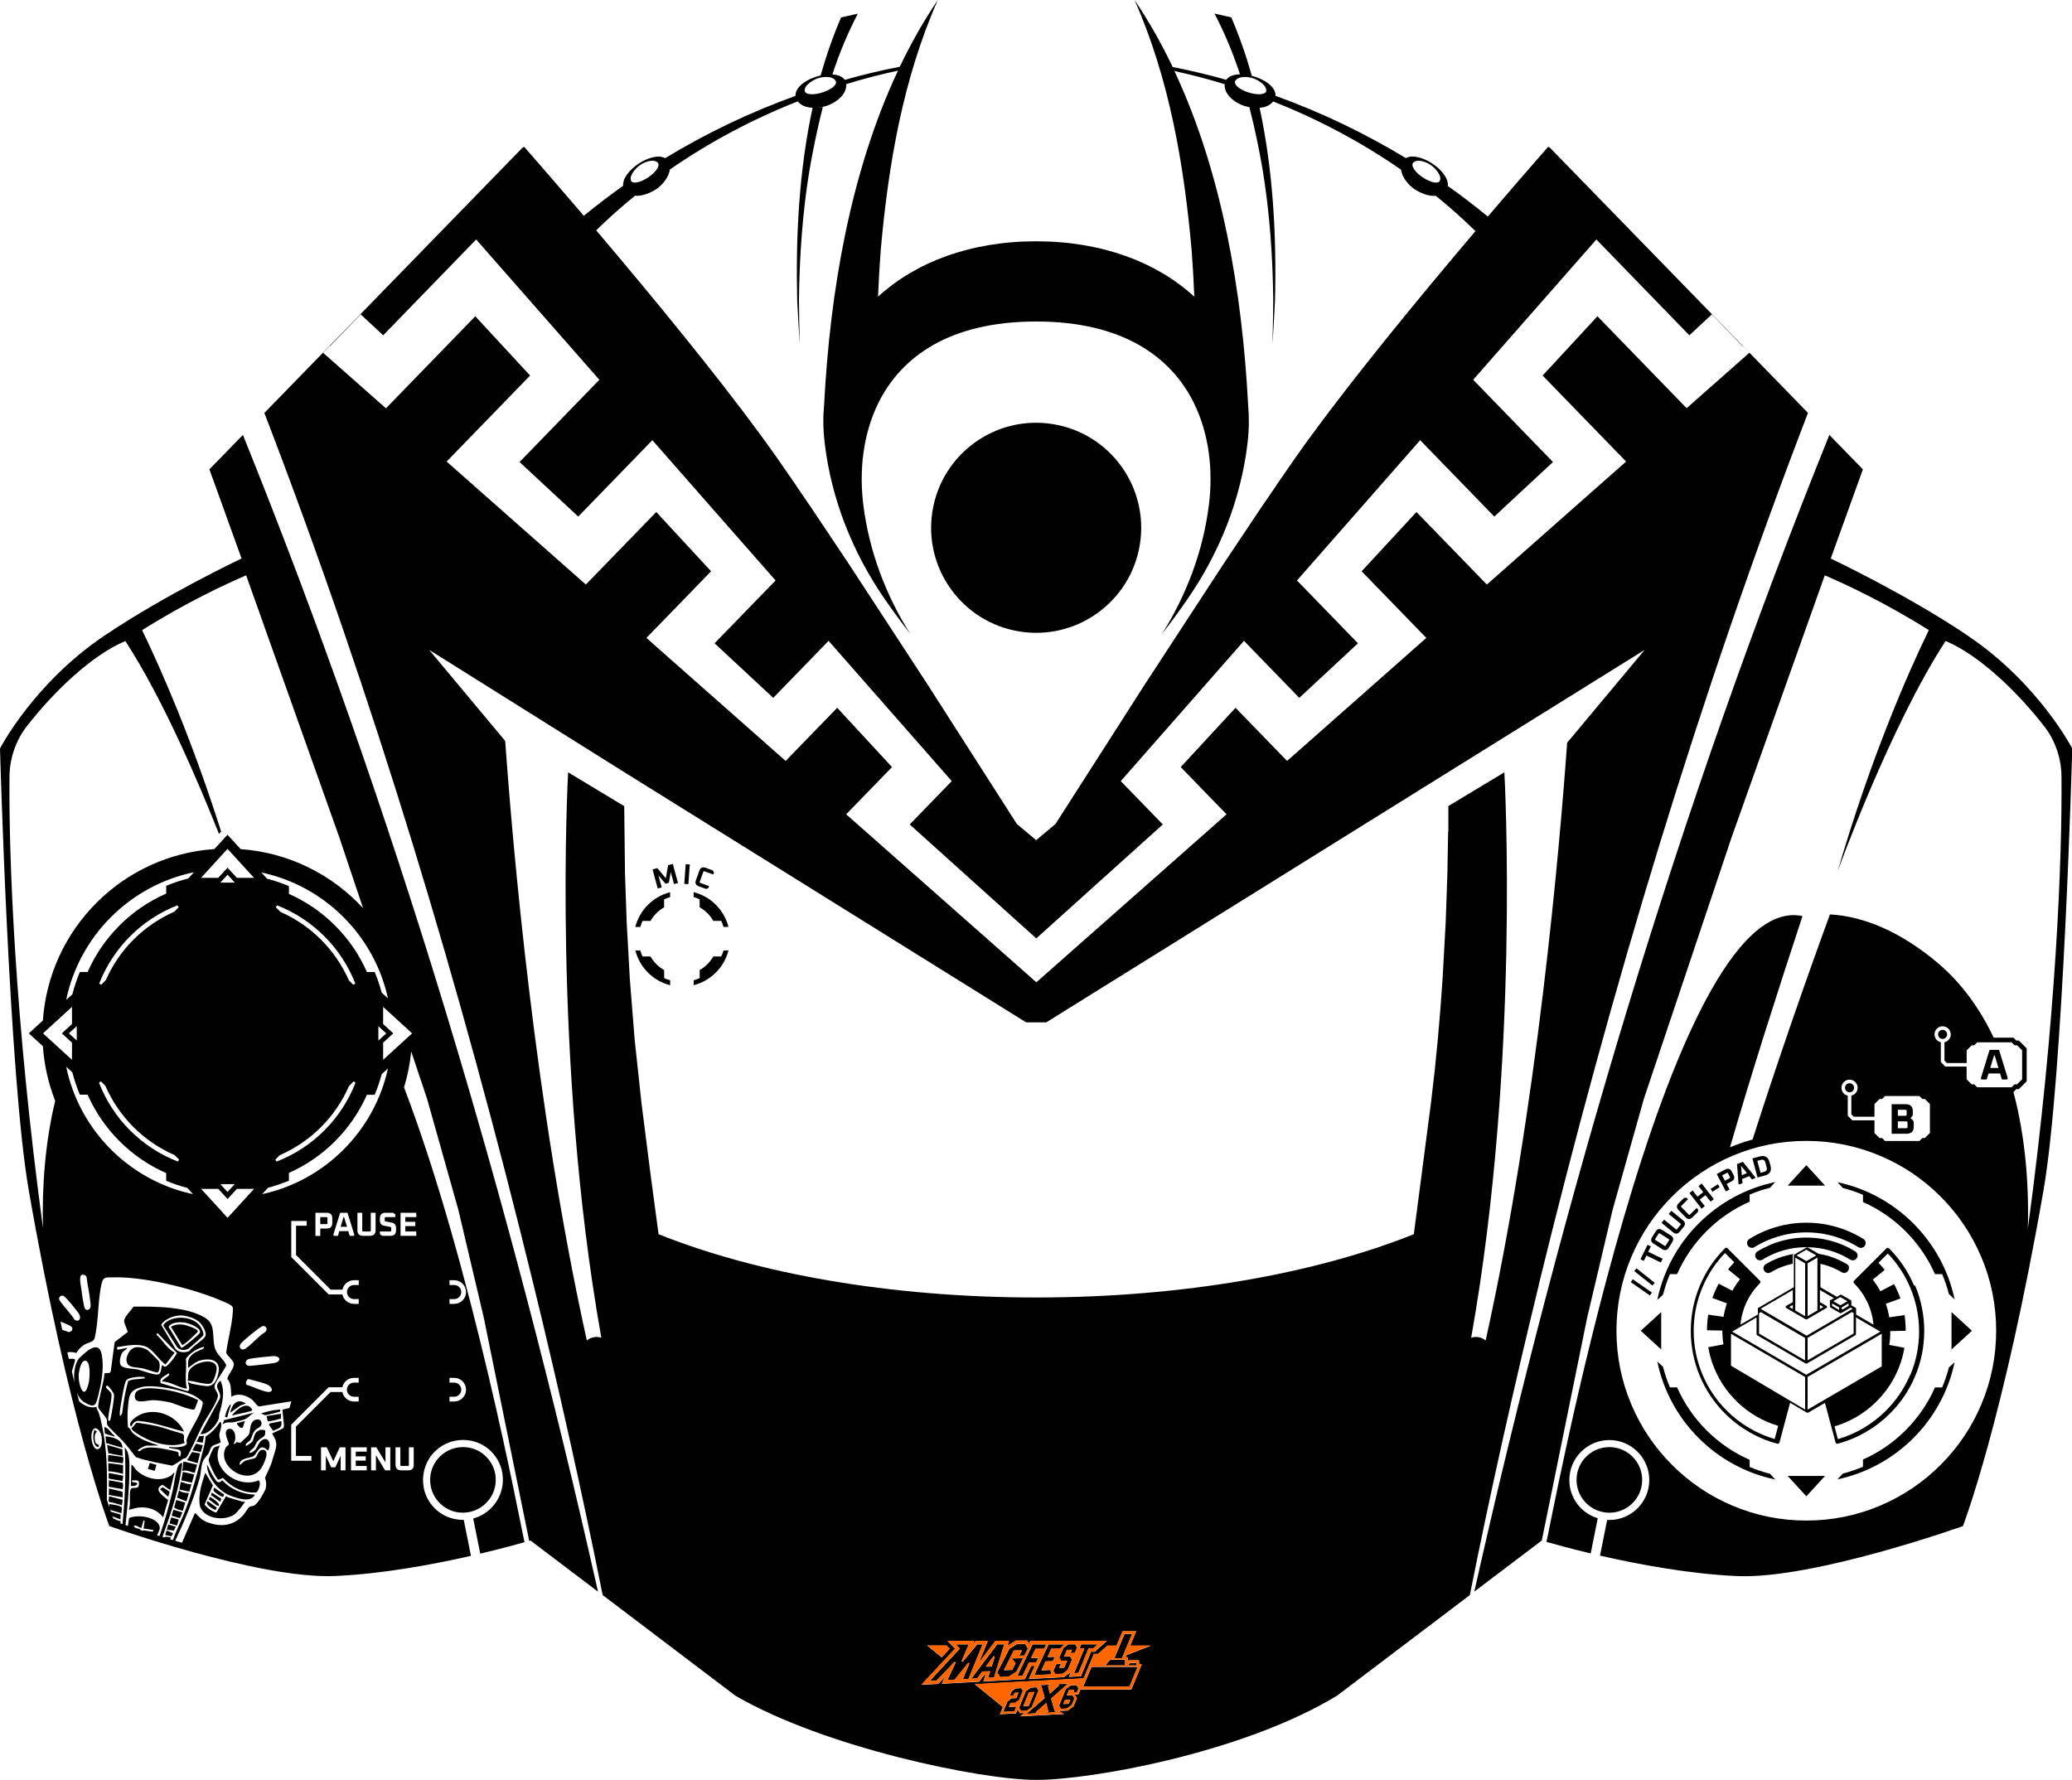 <?xml version="1.0" encoding="UTF-8" standalone="no"?>
<svg
   viewBox="0 0 581.184 499.268"
   version="1.1"
   id="svg76"
   sodipodi:docname="SwadgeDesign-13-Export-01.svg"
   width="581.184"
   height="499.268"
   inkscape:version="1.4.2 (f4327f4, 2025-05-13)"
   xml:space="preserve"
   xmlns:inkscape="http://www.inkscape.org/namespaces/inkscape"
   xmlns:sodipodi="http://sodipodi.sourceforge.net/DTD/sodipodi-0.dtd"
   xmlns="http://www.w3.org/2000/svg"
   xmlns:svg="http://www.w3.org/2000/svg"><sodipodi:namedview
     id="namedview76"
     pagecolor="#ffffff"
     bordercolor="#000000"
     borderopacity="0.25"
     inkscape:showpageshadow="2"
     inkscape:pageopacity="0.0"
     inkscape:pagecheckerboard="0"
     inkscape:deskcolor="#d1d1d1"
     inkscape:zoom="6.0957154"
     inkscape:cx="293.64888"
     inkscape:cy="461.06156"
     inkscape:window-width="1920"
     inkscape:window-height="1009"
     inkscape:window-x="1912"
     inkscape:window-y="198"
     inkscape:window-maximized="1"
     inkscape:current-layer="svg76" /><defs
     id="defs1"><style
       id="style1">
      .cls-1 {
        fill: #fff;
      }
    </style><style
       id="style1-9">
      .cls-1 {
        fill: #010101;
      }
    </style></defs><g
     id="Silk-White"
     transform="matrix(1.338,0,0,1.338,0,-1.699)"><g
       id="g76"><g
         id="g37"><g
           id="g6"><path
             class="cls-1"
             d="m 387.73,230.29 v 0 c 0.52,0 0.95,-0.42 0.95,-0.95 0,-0.53 -0.42,-0.95 -0.95,-0.95 -0.53,0 -0.95,0.42 -0.95,0.95 0,0.53 0.42,0.95 0.95,0.95 z"
             id="path1" /><path
             id="path2"
             class="cls-1"
             d="M 324.56 32.041 C 323.16 33.631 288.75 72.73 271.53 97.28 C 270.26 99.1 268.901 101.061 267.491 103.121 L 267.52 103.121 L 264.38 107.7 C 264.34 107.76 264.3 107.81 264.27 107.87 L 256.34 119.74 C 256.3 119.81 256.25 119.87 256.21 119.94 L 239.809 145.06 L 221.27 174.03 L 217.22 177.43 L 213.17 174.03 L 194.629 145.06 L 178.22 119.93 C 178.18 119.87 178.141 119.819 178.111 119.759 L 170.16 107.86 C 170.16 107.86 170.099 107.769 170.069 107.719 L 166.92 103.129 L 166.95 103.129 C 165.54 101.069 164.18 99.1 162.91 97.29 C 145.69 72.75 111.3 33.66 109.88 32.06 C 109.76 32.12 109.64 32.189 109.52 32.249 L 55.42 87.85 C 78.35 147.46 96.73 208.731 111.88 270.751 C 117.08 292.071 122.041 314.201 126.341 335.711 L 154.169 356.801 C 172.909 367.711 205.67 374.46 217.23 374.46 C 228.79 374.46 260.66 368.741 280.29 356.801 L 308.13 335.711 C 312.43 314.171 317.37 292.101 322.58 270.751 L 322.56 270.74 C 337.72 208.72 356.101 147.46 379.021 87.84 L 324.921 32.241 C 324.801 32.171 324.68 32.111 324.56 32.041 z M 99.82 51.481 L 101.251 53.11 L 112.88 66.36 L 124.43 79.51 L 125.65 80.899 L 124.36 82.221 L 108.92 98.139 L 121.219 109.579 L 135.25 95.12 L 136.76 93.56 L 138.189 95.19 L 149.82 108.441 L 161.37 121.59 L 162.59 122.98 L 161.3 124.3 L 149.8 136.15 L 162.1 147.59 L 172.191 137.191 L 173.7 135.63 L 175.129 137.261 L 186.761 150.509 L 198.31 163.66 L 199.53 165.05 L 198.24 166.37 L 190.71 174.131 L 217.241 198.021 L 243.77 174.131 L 236.24 166.37 L 234.951 165.05 L 236.17 163.66 L 247.721 150.509 L 259.35 137.261 L 260.779 135.63 L 262.29 137.191 L 272.38 147.59 L 284.68 136.15 L 273.18 124.3 L 271.889 122.98 L 273.11 121.59 L 284.661 108.441 L 296.29 95.19 L 297.72 93.56 L 299.231 95.12 L 313.26 109.579 L 325.56 98.139 L 310.12 82.221 L 308.829 80.899 L 310.05 79.51 L 321.599 66.36 L 333.23 53.11 L 334.66 51.481 L 336.171 53.04 L 354.15 71.571 L 358.869 67.181 L 365.3 73.841 L 365.34 73.8 L 366.74 75.231 L 366.69 75.27 L 355.009 85.59 L 353.58 86.85 L 352.25 85.481 L 334.88 67.581 L 329.17 73.76 L 323.391 80.01 L 339.431 96.539 L 340.891 98.04 L 339.32 99.43 L 313.13 122.57 L 311.7 123.829 L 310.37 122.46 L 296.94 108.62 L 291.23 114.8 L 285.45 121.05 L 297.55 133.52 L 299.01 135.02 L 297.439 136.41 L 271.25 159.551 L 269.821 160.81 L 268.491 159.44 L 259.01 149.67 L 253.3 155.85 L 247.521 162.1 L 255.67 170.5 L 257.13 172.001 L 255.56 173.391 L 218.579 206.06 L 217.26 207.23 L 215.94 206.06 L 178.96 173.391 L 177.389 172.001 L 178.849 170.5 L 187 162.1 L 181.22 155.85 L 175.51 149.67 L 166.03 159.44 L 164.7 160.81 L 163.271 159.551 L 137.08 136.41 L 135.51 135.02 L 136.97 133.52 L 149.07 121.05 L 143.29 114.8 L 137.581 108.62 L 124.149 122.46 L 122.819 123.829 L 121.39 122.57 L 95.199 99.43 L 93.63 98.04 L 95.09 96.539 L 111.13 80.01 L 105.35 73.76 L 99.64 67.581 L 82.27 85.481 L 80.94 86.85 L 80.889 86.86 L 79.46 85.6 L 67.779 75.28 L 67.74 75.239 L 69.14 73.81 L 69.179 73.841 L 75.61 67.181 L 80.33 71.571 L 98.31 53.04 L 99.82 51.481 z M 89.97 137.529 L 130.92 163.2 L 215.119 215.63 L 219.33 215.63 L 303.54 163.2 L 344.78 137.529 L 328.53 157 C 326.97 178.83 322.26 233.58 311.45 282.31 C 310.88 281.86 310.18 281.58 309.4 281.58 C 309.05 281.58 308.721 281.649 308.411 281.75 C 318.791 223.6 315.37 163.2 315.37 163.2 L 303.629 170.279 L 303.629 175.599 L 303.58 175.591 L 303.429 184.29 L 303.07 194.691 L 302.421 206.43 L 301.969 212.7 L 301.42 219.17 L 300.761 225.8 L 299.98 232.54 L 296.39 260.041 C 275.93 268.251 248.01 273.31 217.23 273.31 C 186.45 273.31 158.529 268.251 138.059 260.041 L 136.38 247.5 L 134.48 232.54 L 133.04 219.17 L 132.03 206.44 L 131.38 194.699 L 131.02 184.3 L 130.861 170.279 L 130.84 170.279 L 119.1 163.2 C 119.1 163.2 115.69 223.609 126.06 281.75 C 125.75 281.649 125.421 281.58 125.071 281.58 C 124.291 281.58 123.579 281.86 123.019 282.31 C 112.149 233.3 107.441 178.199 105.911 156.629 L 89.97 137.529 z M 235.341 343.302 L 238.18 343.302 L 236.932 346.316 L 241.244 346.316 L 236.088 348.34 L 235.93 348.721 L 236.379 348.721 L 236.409 349.627 L 236.611 349.387 L 238.779 349.387 L 238.808 350.209 L 238.815 350.202 L 239.354 350.202 L 237.171 355.509 L 226.491 355.509 L 226.079 356.525 L 225.279 356.57 L 225.765 357.303 L 225.055 359.037 L 223.829 359.934 L 221.93 360.008 L 223.007 360.645 L 219.292 360.846 L 217.251 360.958 L 213.894 361.138 L 214.718 360.427 L 213.835 360.472 L 213.319 359.694 L 212.983 360.518 L 209.634 360.696 L 210.248 359.186 L 204.364 354.411 L 204.409 354.411 L 206.069 354.32 L 209.843 354.104 L 212.467 353.961 L 215.48 353.805 L 221.16 353.506 L 227.178 353.184 L 227.858 351.562 L 228.971 348.908 L 229.33 348.057 L 230.197 348.057 L 232.164 346.316 L 234.084 346.316 L 235.341 343.302 z M 235.736 343.856 L 234.72 346.299 L 233.606 348.968 L 234.457 348.968 L 235.214 348.968 L 235.362 348.609 L 236.319 346.299 L 237.336 343.856 L 235.736 343.856 z M 212.96 345.261 L 215.322 345.261 L 215.727 345.926 L 216.017 345.321 L 232.044 345.321 L 230.937 346.299 L 229.488 347.593 L 228.702 347.593 L 226.601 352.729 L 224.076 352.863 L 224.502 351.838 L 223.058 352.916 L 215.674 353.304 L 216.951 350.545 L 216.175 350.568 L 214.852 353.341 L 206.158 353.827 L 206.592 352.437 L 206.323 352.452 L 205.262 353.879 L 205.247 353.872 L 197.435 354.306 L 198.138 352.818 L 196.681 354.335 L 193.175 354.522 L 198.056 349.275 L 200.231 346.943 L 199.596 346.299 L 198.638 345.336 L 204.193 345.336 L 203.849 346.136 L 204.522 345.336 L 207.078 345.336 L 206.682 346.299 L 205.188 349.955 L 207.945 346.299 L 208.685 345.321 L 211.518 345.321 L 211.218 346.299 L 211.204 346.352 L 211.286 346.299 L 212.96 345.261 z M 213.17 345.993 L 212.654 346.307 L 211.601 346.958 L 209.052 351.929 L 209.036 351.929 L 209.649 352.907 L 211.525 352.803 L 213.118 351.735 L 214.486 348.939 L 212.071 348.999 L 212.909 349.962 L 212.198 351.397 L 210.456 351.472 L 211.705 349.006 L 212.557 347.324 L 214.232 347.31 L 213.678 348.422 L 214.762 348.4 L 215.48 346.92 L 215.106 346.307 L 214.919 345.993 L 213.17 345.993 z M 223.978 346.038 L 223.597 346.299 L 223.612 346.299 L 222.962 346.749 L 222.049 348.805 L 222.461 349.507 L 223.724 349.469 L 223.096 350.927 L 222.057 350.971 L 222.416 350.149 L 221.436 350.187 L 220.825 351.577 L 221.242 352.287 L 222.775 352.205 L 223.822 351.428 L 224.733 349.267 L 224.33 348.58 L 223.082 348.609 L 223.695 347.205 L 224.726 347.19 L 224.435 347.862 L 225.331 347.847 L 225.81 346.726 L 225.571 346.299 L 225.42 346.038 L 223.978 346.038 z M 226.669 346.038 L 226.558 346.299 L 226.55 346.299 L 226.295 346.898 L 227.32 346.898 L 225.159 352.085 L 226.093 352.033 L 228.209 346.883 L 229.203 346.883 L 229.845 346.299 L 230.145 346.038 L 226.669 346.038 z M 209.029 346.045 L 208.834 346.307 L 203.602 353.244 L 204.865 353.177 L 205.926 351.749 L 207.564 351.682 L 207.131 353.057 L 208.401 352.99 L 210.449 346.307 L 210.531 346.045 L 209.029 346.045 z M 200.365 346.053 L 200.605 346.299 L 201.225 346.92 L 198.616 349.723 L 194.917 353.7 L 196.367 353.625 L 199.454 350.411 L 200.142 349.701 L 200.351 349.843 L 199.91 350.777 L 198.609 353.527 L 200.126 353.46 L 201.352 351.951 L 203.005 349.917 L 203.221 350.044 L 202.152 352.6 L 201.838 353.357 L 203.012 353.304 L 203.02 353.304 L 203.034 353.304 L 205.897 346.299 L 205.995 346.053 L 204.843 346.053 L 204.642 346.299 L 201.815 349.686 L 201.599 349.552 L 202.989 346.299 L 203.094 346.053 L 200.365 346.053 z M 216.467 346.053 L 216.34 346.307 L 216.34 346.299 L 213.237 352.706 L 214.373 352.646 L 215.703 349.866 L 217.229 349.821 L 217.677 348.872 L 216.168 348.908 L 217.087 346.98 L 218.918 346.965 L 219.225 346.307 L 219.344 346.053 L 216.467 346.053 z M 219.807 346.053 L 219.687 346.316 L 216.81 352.519 L 220.36 352.332 L 220.241 351.412 L 218.328 351.503 L 219.187 349.619 L 220.72 349.574 L 221.131 348.662 L 219.613 348.7 L 220.406 346.958 L 222.229 346.943 L 222.871 346.316 L 223.134 346.053 L 219.807 346.053 z M 194.386 346.299 L 198.408 346.299 L 199.072 346.972 L 197.413 348.759 L 194.386 346.299 z M 208.304 348.52 L 208.528 348.632 L 207.9 350.681 L 206.666 350.724 L 208.304 348.52 z M 232.708 349.282 L 232.224 349.843 L 231.685 350.463 L 231.7 350.463 L 235.87 350.463 L 235.825 349.282 L 235.564 349.282 L 233.651 349.282 L 233.022 349.282 L 232.708 349.282 z M 236.872 349.948 L 236.431 350.463 L 236.438 350.463 L 238.247 350.463 L 238.225 349.948 L 236.872 349.948 z M 228.815 350.77 L 228.606 351.263 L 228.06 352.564 L 227.066 354.926 L 236.783 354.926 L 238.494 350.77 L 236.148 350.77 L 235.968 350.77 L 229.861 350.77 L 228.815 350.77 z M 223.911 354.275 L 221.75 354.395 L 222.042 354.634 L 220.092 356.39 L 219.703 354.768 L 219.792 354.725 L 220.241 354.478 L 217.962 354.605 L 218.319 354.836 L 218.439 355.255 L 219.016 357.296 L 215.173 360.621 L 217.341 360.501 L 217.124 360.3 L 219.33 358.364 L 219.778 360.135 L 219.277 360.398 L 221.505 360.278 L 221.101 360.046 L 220.368 357.415 L 223.911 354.275 z M 225.667 354.598 L 224.442 354.665 L 223.425 355.412 L 222.006 358.903 L 222.447 359.567 L 223.671 359.5 L 224.689 358.752 L 224.809 358.446 L 225.257 357.348 L 224.816 356.682 L 223.65 356.742 L 224.09 355.65 L 225.219 355.59 L 225.003 356.129 L 225.772 356.084 L 226.107 355.259 L 225.667 354.598 z M 217.281 355.046 L 216.062 355.113 L 215.046 355.86 L 214.694 356.728 L 213.633 359.351 L 214.074 360.017 L 215.293 359.948 L 216.309 359.201 L 216.676 358.29 L 216.922 357.684 L 217.722 355.71 L 217.625 355.568 L 217.281 355.046 z M 214.097 355.217 L 212.893 355.285 L 212.078 355.882 L 211.705 356.802 L 212.467 356.757 L 212.684 356.22 L 213.506 356.174 L 213.043 357.31 L 212.042 357.363 L 211.227 357.961 L 211.167 358.103 L 210.307 360.211 L 212.677 360.084 L 213.08 359.09 L 211.506 359.171 L 211.503 359.179 L 211.496 359.171 L 211.506 359.171 L 211.839 358.35 L 212.84 358.297 L 213.656 357.698 L 213.932 357.027 L 214.448 355.755 L 214.097 355.217 z M 216.841 356.04 L 215.659 358.954 L 214.531 359.014 L 215.607 356.361 L 215.712 356.1 L 216.362 356.062 L 216.841 356.04 z M 224.375 357.677 L 224.038 358.491 L 224.038 358.506 L 222.909 358.566 L 223.245 357.736 L 224.375 357.677 z " /><path
             class="cls-1"
             d="m 103.84,310.43 c -0.45,-2.8 -2.66,-5.09 -5.44,-5.62 -0.46,-0.09 -0.91,-0.13 -1.35,-0.13 -4.24,0 -7.58,3.83 -6.75,8.22 0.52,2.74 2.74,4.93 5.48,5.42 0.43,0.08 0.85,0.11 1.27,0.11 0.39,0 0.78,-0.03 1.15,-0.1 3.6,-0.61 6.26,-4.02 5.64,-7.91 z"
             id="path3" /><path
             class="cls-1"
             d="m 68.65,257.72 v -1.05 c 0,-0.14 -0.07,-0.21 -0.21,-0.21 h -1.3 v 1.47 h 1.3 c 0.14,0 0.21,-0.07 0.21,-0.21 z"
             id="path4" /><polygon
             class="cls-1"
             points="72.13,256.46 72.02,256.46 71.4,258.49 72.75,258.49 "
             id="polygon4" /><path
             class="cls-1"
             d="m 412.67,134.64 c -12.88,-8.71 -28.88,-16.26 -28.88,-16.26 l 6.74,-18.7 -7.03,-7.22 c -31.69,78.49 -55.92,159.95 -74.43,242.52 l 14.15,-10.72 9.52,-46.77 5.34,-22.63 6.55,-23.24 18.43,-54.94 19.48,-54.78 c 4.2,1.8 12.57,5.66 21.81,11.49 -4.28,8.82 -12.06,26.41 -19.13,50.61 0,0 11.02,-30.51 22.65,-48.33 6.9,2.87 14.89,10.45 20.64,17.84 2.35,3.02 3.62,6.74 3.65,10.57 0.16,16.82 -1.07,50.68 -7.05,94.81 0.26,-9.52 -0.57,-19.47 -3.02,-28.66 v 0 l 0.29,-0.29 0.32,-0.32 h 0.53 l 0.29,-0.29 1.06,-1.06 0.29,-0.29 v -6.9 l -0.29,-0.29 -1.06,-1.06 -0.29,-0.29 h -0.53 l -0.32,-0.32 -0.29,-0.29 h -4.14 c -2.86,-6.03 -6.69,-11.4 -11.69,-15.63 -7.78,-6.58 -15.57,-9.83 -22.64,-10.21 -5.71,15.63 -11.14,31.36 -16.22,47.2 -1.62,0.45 -3.2,0.99 -4.73,1.63 4.73,-16.27 9.91,-32.41 15.2,-48.48 -28.7,-6.1 -53.42,131.29 -53.68,131.21 1.56,0.45 4.89,1.37 9.28,2.42 0.15,-0.75 0.98,-4.91 1.48,-7.38 -3.51,-1.05 -5.96,-4.26 -5.96,-8.01 0,-4.62 3.76,-8.38 8.38,-8.38 4.62,0 8.38,3.76 8.38,8.38 0,4.62 -3.76,8.38 -8.38,8.38 -0.15,0 -0.3,-0.01 -0.45,-0.02 -0.54,2.71 -1.39,6.93 -1.5,7.49 7.98,1.83 18.74,3.85 28.73,4.29 16.03,0.71 47.35,-10.48 47.35,-10.48 0,0 8.42,-21.74 16.89,-70.38 4.15,-23.86 6.03,-92.64 6.03,-92.64 0,0 -6.97,-13.57 -21.76,-23.57 z m -24.94,93 c 0.94,0 1.7,0.76 1.7,1.7 0,0.81 -0.57,1.48 -1.32,1.65 v 3.91 l 0.51,0.51 h 4.34 v -2.66 l 1.06,-1.06 h 0.53 l 0.62,-0.62 h 7.2 l 0.62,0.62 h 0.53 l 1.06,1.06 v 6.07 l -1.06,1.06 h -0.53 l -0.62,0.62 h -7.2 l -0.62,-0.62 h -0.53 l -1.06,-1.06 v -2.66 h -4.65 l -0.95,-0.95 v -4.22 c -0.76,-0.17 -1.32,-0.85 -1.32,-1.65 0,-0.94 0.76,-1.7 1.7,-1.7 z m 27.61,68.13 c -2,4.74 -4.87,8.99 -8.53,12.65 -3.66,3.66 -7.91,6.52 -12.65,8.53 -4.91,2.08 -10.12,3.13 -15.49,3.13 -5.37,0 -10.58,-1.05 -15.49,-3.13 -4.74,-2 -8.99,-4.87 -12.65,-8.53 -3.66,-3.66 -6.52,-7.91 -8.53,-12.65 -2.08,-4.91 -3.13,-10.12 -3.13,-15.49 0,-5.37 1.05,-10.58 3.13,-15.49 2,-4.74 4.87,-8.99 8.53,-12.65 3.66,-3.66 7.91,-6.52 12.65,-8.53 4.91,-2.08 10.12,-3.13 15.49,-3.13 v 0 c 5.37,0 10.58,1.05 15.49,3.13 4.74,2 8.99,4.87 12.65,8.53 3.66,3.66 6.52,7.91 8.53,12.65 2.08,4.91 3.13,10.12 3.13,15.49 0,5.37 -1.05,10.58 -3.13,15.49 z m -0.85,-66.53 -0.62,-0.62 h -0.53 l -1.06,-1.06 v -2.66 h -4.46 l -0.95,-0.95 v -4.15 c -0.76,-0.17 -1.32,-0.85 -1.32,-1.65 0,-0.94 0.76,-1.7 1.7,-1.7 0.94,0 1.7,0.76 1.7,1.7 0,0.81 -0.57,1.48 -1.32,1.65 v 3.84 l 0.51,0.51 h 4.15 v -2.66 l 1.06,-1.06 h 0.53 l 0.62,-0.62 h 7.2 l 0.62,0.62 h 0.53 l 1.06,1.06 v 6.07 l -1.06,1.06 h -0.53 l -0.62,0.62 h -7.2 z"
             id="path5" /><path
             class="cls-1"
             d="m 344.26,311.56 c 0,-3.8 -3.08,-6.88 -6.88,-6.88 -3.8,0 -6.88,3.08 -6.88,6.88 0,3.41 2.48,6.23 5.73,6.78 0.37,0.06 0.76,0.1 1.15,0.1 3.8,0 6.88,-3.08 6.88,-6.88 z"
             id="path6" /><circle
             class="cls-1"
             cx="407.24"
             cy="218.15"
             r="0.95"
             id="circle6" /></g><g
           id="g11"><path
             class="cls-1"
             d="m 388.4,265.52 c -0.19,0 -0.37,-0.05 -0.53,-0.15 -0.76,-0.47 -1.55,-0.88 -2.36,-1.22 -2.17,-0.92 -4.47,-1.38 -6.83,-1.38 -2.36,0 -4.67,0.46 -6.83,1.38 -0.81,0.34 -1.61,0.75 -2.36,1.22 -0.16,0.1 -0.34,0.15 -0.53,0.15 -0.34,0 -0.66,-0.17 -0.85,-0.46 -0.15,-0.23 -0.2,-0.5 -0.14,-0.77 0.06,-0.27 0.22,-0.5 0.46,-0.64 0.84,-0.52 1.73,-0.97 2.63,-1.36 2.42,-1.02 4.98,-1.54 7.62,-1.54 2.64,0 5.2,0.52 7.62,1.54 0.91,0.38 1.79,0.84 2.63,1.36 0.23,0.14 0.4,0.37 0.46,0.64 0.06,0.27 0.01,0.54 -0.14,0.77 -0.19,0.29 -0.5,0.46 -0.84,0.46 z"
             id="path7" /><path
             class="cls-1"
             d="m 390.11,262.91 c -0.19,0 -0.37,-0.05 -0.53,-0.15 -0.91,-0.56 -1.87,-1.06 -2.85,-1.47 -2.55,-1.08 -5.26,-1.63 -8.05,-1.63 -2.79,0 -5.5,0.55 -8.05,1.63 -0.98,0.42 -1.94,0.91 -2.85,1.47 -0.16,0.1 -0.34,0.15 -0.53,0.15 -0.34,0 -0.66,-0.17 -0.84,-0.46 v -0.02 c -0.15,-0.22 -0.2,-0.49 -0.14,-0.75 0.06,-0.27 0.22,-0.49 0.45,-0.64 1,-0.62 2.05,-1.16 3.13,-1.62 2.8,-1.19 5.78,-1.79 8.83,-1.79 3.05,0 6.03,0.6 8.83,1.79 1.08,0.46 2.13,1 3.13,1.62 0.23,0.14 0.39,0.37 0.45,0.64 0.06,0.27 0,0.54 -0.14,0.77 v 0 c -0.19,0.29 -0.5,0.46 -0.84,0.46 z"
             id="path8" /><g
             id="g10"><path
               class="cls-1"
               d="m 387.64,266.97 c -0.06,-0.27 -0.22,-0.5 -0.46,-0.64 -1.83,-1.12 -3.9,-1.86 -6.02,-2.19 l 0.23,0.13 c 0,0 0.01,0 0.02,0.01 0,0 0,0 0.01,0 0,0 0.01,0 0.02,0.01 0,0 0,0 0,0 0,0 0,0.01 0.01,0.02 0,0 0,0 0,0.01 0,0 0,0.01 0.01,0.02 0,0 0,0 0,0.01 0,0 0,0.01 0,0.02 0,0 0,0 0,0.01 0,0 0,0.01 0,0.02 0,0 0,0 0,0.01 0,0 0,0.01 0,0.02 0,0 0,0 0,0.01 0,0.01 0,0.02 0,0.03 v 1.75 c 1.63,0.33 3.21,0.94 4.62,1.8 0.16,0.1 0.34,0.15 0.52,0.15 0.34,0 0.66,-0.17 0.84,-0.46 0.15,-0.23 0.2,-0.51 0.14,-0.77 z"
               id="path9" /><path
               class="cls-1"
               d="m 370.17,266.32 c -0.24,0.14 -0.4,0.37 -0.46,0.64 -0.06,0.27 -0.01,0.54 0.14,0.77 0.19,0.29 0.5,0.46 0.84,0.46 0.18,0 0.36,-0.05 0.52,-0.15 1.42,-0.86 2.99,-1.47 4.62,-1.8 v -1.75 c 0,0 0,-0.02 0,-0.03 0,0 0,0 0,-0.01 0,0 0,-0.01 0,-0.02 0,0 0,0 0,-0.01 0,0 0,-0.01 0,-0.02 0,0 0,0 0,-0.01 0,0 0,-0.01 0,-0.02 0,0 0,0 0,-0.01 0,0 0,-0.01 0.01,-0.02 0,0 0,0 0,-0.01 0,0 0,-0.01 0.01,-0.01 0,0 0,0 0.01,0 0,0 0,0 0.02,-0.01 0,0 0,0 0.01,0 0,0 0.01,0 0.02,-0.01 l 0.23,-0.13 c -2.13,0.32 -4.19,1.07 -6.02,2.19 z"
               id="path10" /></g><path
             class="cls-1"
             d="m 401.25,270.79 c -1.23,-2.92 -3,-5.54 -5.25,-7.79 -0.07,-0.07 -0.16,-0.11 -0.26,-0.11 -0.1,0 -0.19,0.04 -0.26,0.11 l -2.07,2.07 -4.74,4.74 c -0.07,0.07 -0.11,0.16 -0.11,0.26 0,0.1 0.04,0.19 0.11,0.26 2.36,2.36 3.78,5.4 4.08,8.68 l 0.05,0.03 -3.69,-2.15 v -1.19 c 0,0 0,-0.02 0,-0.03 0,0 0,0 0,-0.01 0,0 0,-0.01 0,-0.02 0,0 0,0 0,-0.01 0,0 0,-0.01 0,-0.02 0,0 0,0 0,-0.01 0,0 0,-0.01 0,-0.02 0,0 0,0 0,-0.01 0,0 0,-0.01 -0.01,-0.02 0,0 0,0 0,-0.01 0,0 0,-0.01 -0.01,-0.02 0,0 0,0 0,0 0,0 -0.01,0 -0.02,-0.01 0,0 0,0 -0.01,0 0,0 -0.01,0 -0.02,-0.01 l -0.93,-0.54 v -0.85 c 0,0 0,-0.02 0,-0.03 0,0 0,0 0,-0.01 0,0 0,-0.01 0,-0.02 0,0 0,0 0,-0.01 0,0 0,-0.01 0,-0.02 0,0 0,0 0,-0.01 0,0 0,-0.01 0,-0.02 0,0 0,0 0,-0.01 0,0 0,-0.01 -0.01,-0.02 0,0 0,0 0,-0.01 0,0 0,-0.01 -0.01,-0.02 0,0 0,0 0,0 0,0 -0.01,0 -0.02,-0.01 0,0 0,0 -0.01,0 0,0 -0.01,0 -0.02,-0.01 l -1.99,-1.16 c -0.08,-0.05 -0.18,-0.05 -0.26,0 l -0.72,0.42 -3.44,-2.01 v -6.63 c 0,0 0,-0.02 0,-0.03 0,0 0,0 0,-0.01 0,0 0,-0.01 0,-0.02 0,0 0,0 0,-0.01 0,0 0,-0.01 0,-0.02 0,0 0,0 0,-0.01 0,0 0,-0.01 0,-0.02 0,0 0,0 0,-0.01 0,0 0,-0.01 -0.01,-0.02 0,0 0,0 0,-0.01 0,0 0,-0.01 -0.01,-0.02 0,0 0,0 0,0 0,0 -0.01,0 -0.02,-0.01 0,0 0,0 -0.01,0 0,0 -0.01,0 -0.02,-0.01 l -2.58,-1.5 c -0.08,-0.05 -0.18,-0.05 -0.26,0 l -2.58,1.5 c 0,0 -0.01,0 -0.02,0.01 0,0 0,0 -0.01,0 0,0 -0.01,0 -0.02,0.01 0,0 0,0 -0.01,0 0,0 0,0 -0.01,0.01 0,0 0,0 0,0.01 0,0 0,0.01 -0.01,0.02 0,0 0,0 0,0.01 0,0 0,0.01 0,0.02 0,0 0,0 0,0.01 0,0 0,0.01 0,0.02 0,0 0,0 0,0.01 0,0 0,0.01 0,0.02 0,0 0,0 0,0.01 0,0.01 0,0.02 0,0.03 v 6.63 l -7.47,4.35 c 0,0 -0.01,0 -0.02,0.01 0,0 0,0 -0.01,0 0,0 -0.01,0 -0.02,0.01 0,0 0,0 -0.01,0 0,0 0,0 -0.01,0.01 0,0 0,0 0,0.01 0,0 0,0.01 -0.01,0.02 0,0 0,0 0,0.01 0,0 0,0.01 0,0.02 0,0 0,0 0,0.01 0,0 0,0.01 0,0.02 0,0 0,0 0,0.01 0,0 0,0.01 0,0.02 0,0 0,0 0,0.01 0,0.01 0,0.02 0,0.03 v 1.19 l -3.64,2.12 c 0.3,-3.28 1.72,-6.32 4.08,-8.68 0.07,-0.07 0.11,-0.16 0.11,-0.26 0,-0.1 -0.04,-0.19 -0.11,-0.26 l -4.74,-4.74 -2.07,-2.07 c -0.07,-0.07 -0.16,-0.11 -0.26,-0.11 -0.1,0 -0.19,0.04 -0.26,0.11 -2.25,2.25 -4.02,4.87 -5.25,7.79 -1.28,3.02 -1.92,6.23 -1.92,9.53 0,3.3 0.65,6.51 1.92,9.53 1.23,2.92 3,5.54 5.25,7.79 3.04,3.04 6.84,5.24 10.98,6.34 0.03,0 0.06,0.01 0.09,0.01 0.16,0 0.31,-0.11 0.35,-0.27 l 2.23,-8.33 v 0 c 0,0 3.53,2.09 3.53,2.09 0,0 0,0 0,0 0,0 0,0 0,0 0,0 0.01,0 0.02,0 0,0 0,0 0.01,0 0,0 0.01,0 0.02,0 0,0 0,0 0.01,0 0,0 0.01,0 0.02,0 0,0 0,0 0.01,0 0.01,0 0.02,0 0.03,0 0.01,0 0.02,0 0.03,0 0,0 0,0 0.01,0 0,0 0.01,0 0.02,0 0,0 0,0 0.01,0 0,0 0.01,0 0.02,0 0,0 0,0 0.01,0 0,0 0.01,0 0.02,0 0,0 0,0 0,0 0,0 0,0 0,0 l 3.54,-2.06 2.22,8.3 c 0.04,0.16 0.19,0.27 0.35,0.27 0.03,0 0.06,0 0.09,-0.01 4.14,-1.11 7.93,-3.3 10.98,-6.34 2.25,-2.25 4.02,-4.87 5.25,-7.79 1.28,-3.02 1.92,-6.23 1.92,-9.53 0,-3.3 -0.65,-6.51 -1.92,-9.53 z m -13.71,3.85 v 0.43 l -0.14,0.08 -0.63,0.37 -0.51,0.3 -0.18,-0.11 v -0.31 l 0.24,-0.14 0.63,-0.37 0.51,-0.3 z m -2.07,-1.21 0.34,-0.2 1.48,0.86 -0.34,0.2 -0.51,0.3 -0.62,0.36 v 0 c 0,0 -0.01,0 -0.01,0 l -1.92,-1.12 c 0,0 0.05,0.01 0.07,0.03 l 0.38,0.22 0.62,-0.36 0.51,-0.3 z m 0.08,1.97 v 0 0.53 l -1.47,-0.86 v -0.51 0 c 0,0 1.47,0.85 1.47,0.85 z m -4.04,-0.53 0.74,0.43 -0.74,0.43 z m -2.83,-11.58 2.07,1.2 -2.07,1.2 -2.07,-1.2 z m 2.32,1.65 v 11.08 l -0.09,0.05 -0.51,0.3 -1.26,0.74 -0.2,0.11 v -11.08 z m -4.64,9.63 v -9.62 l 2.06,1.2 v 11.08 l -0.13,-0.07 -1.33,-0.78 -0.51,-0.3 -0.09,-0.05 z m -0.52,-2.84 v 2.54 l -1.38,0.8 c -0.08,0.05 -0.13,0.13 -0.13,0.22 0,0.09 0.05,0.18 0.13,0.22 l 1.47,0.86 0.04,0.02 c 0,0 0,0 0,0 l 0.48,0.28 2.1,1.22 c 0,0 0,0 0,0 0,0 0,0 0,0 0,0 0,0 0.01,0 0,0 0.01,0 0.02,0 0,0 0.01,0 0.02,0 0,0 0.01,0 0.02,0 0,0 0.01,0 0.02,0 0,0 0,0 0.01,0 0.01,0 0.02,0 0.03,0 0.01,0 0.02,0 0.03,0 0,0 0.01,0 0.02,0 0,0 0.01,0 0.02,0 0,0 0.01,0 0.02,0 0,0 0,0 0.01,0 0,0 0.01,0 0.02,0 0,0 0,0 0.01,0 0,0 0,0 0,0 0,0 0,0 0,0 l 2.1,-1.22 0.48,-0.28 c 0,0 0,0 0,0 l 0.04,-0.02 1.47,-0.86 c 0.08,-0.05 0.13,-0.13 0.13,-0.22 0,-0.09 -0.05,-0.18 -0.13,-0.22 l -1.38,-0.8 v -2.54 l 2.93,1.71 -0.63,0.37 -0.12,0.07 c 0,0 -0.01,0 -0.02,0.01 0,0 0,0 -0.01,0 0,0 -0.01,0 -0.02,0.01 0,0 0,0 -0.01,0 0,0 0,0 -0.01,0.01 0,0 0,0 0,0.01 0,0 0,0.01 -0.01,0.02 0,0 0,0 0,0.01 0,0 0,0.01 0,0.02 0,0 0,0 0,0.01 0,0 0,0.01 0,0.02 0,0 0,0 0,0.01 0,0 0,0.01 0,0.02 0,0 0,0 0,0.01 0,0.01 0,0.02 0,0.03 v 1.13 c 0,0.09 0.05,0.18 0.13,0.22 l 1.99,1.16 c 0,0 0,0 0,0 0,0 0,0 0,0 0,0 0,0 0.01,0 0,0 0.01,0 0.02,0 0,0 0.01,0 0.02,0 0,0 0.01,0 0.02,0 0,0 0.01,0 0.02,0 0,0 0,0 0.01,0 0.01,0 0.02,0 0.03,0 0.01,0 0.02,0 0.03,0 0,0 0.01,0 0.02,0 0,0 0.01,0 0.02,0 0,0 0.01,0 0.02,0 0,0 0,0 0.01,0 0,0 0.01,0 0.02,0 0,0 0,0 0.01,0 0,0 0,0 0,0 0,0 0,0 0,0 l 0.82,-0.48 0.51,-0.3 0.63,-0.37 0.43,0.25 -0.63,0.37 -0.51,0.3 -2.89,1.69 -0.51,0.3 -5.11,2.98 -5.11,-2.98 -0.51,-0.3 -2.89,-1.69 -0.51,-0.3 -0.63,-0.37 6.82,-3.98 z m 0,3.14 v 0.86 l -0.74,-0.43 z m 12.75,1.72 v 4.27 l -0.25,0.15 -9.4,5.48 v -4.71 l 5.36,-3.13 0.51,-0.3 2.89,-1.69 0.51,-0.3 0.38,0.22 z m -19.83,3.97 v -3.97 l 0.38,-0.22 0.51,0.3 2.89,1.69 0.51,0.3 5.36,3.13 v 4.71 l -9.4,-5.48 -0.25,-0.15 v -0.3 z m 3.31,22.44 c -3.79,-1.11 -7.27,-3.16 -10.09,-5.98 -2.17,-2.17 -3.87,-4.69 -5.06,-7.51 -1.23,-2.91 -1.86,-6 -1.86,-9.19 0,-3.19 0.62,-6.28 1.86,-9.19 1.12,-2.65 2.7,-5.05 4.7,-7.14 l 1.95,1.95 c 0,0 -0.01,0.01 -0.02,0.02 -0.07,0.07 -0.14,0.14 -0.21,0.22 v 0 c 0,0 0,0 0,0 -0.01,0.01 -0.02,0.03 -0.04,0.04 -0.03,0.03 -0.05,0.05 -0.08,0.08 v 0 c 0,0 0,0 0,0 l -0.1,0.12 -0.21,0.24 -0.21,0.24 -0.1,0.12 c 0,0 -0.05,0.07 -0.08,0.09 -0.01,0.01 -0.02,0.03 -0.03,0.04 l -0.22,0.28 0.28,0.23 2.23,1.82 -0.06,0.07 -0.14,0.17 c 0,0 -0.07,0.09 -0.1,0.13 -0.01,0.02 -0.03,0.04 -0.04,0.06 v 0 c 0,0 0,0 0,0 l -0.26,0.37 c 0,0 -0.03,0.04 -0.05,0.06 -0.03,0.04 -0.06,0.08 -0.09,0.13 v 0 c 0,0 0,0 0,0 l -0.12,0.19 c -0.04,0.06 -0.08,0.12 -0.12,0.18 -0.12,0.19 -0.25,0.39 -0.36,0.59 l -0.22,0.38 c 0,0 -0.04,0.06 -0.05,0.09 l -2.55,-1.32 -0.32,-0.17 -0.17,0.32 -0.14,0.28 -0.07,0.14 -0.04,0.07 v 0 c 0,0 0,0.02 0,0.02 l -0.03,0.07 -0.26,0.58 c 0,0 -0.03,0.07 -0.05,0.1 -0.03,0.06 -0.06,0.13 -0.09,0.2 v 0 c 0,0 0,0 0,0 l -0.12,0.29 -0.23,0.59 -0.14,0.34 0.35,0.13 2.71,0.99 c -0.06,0.17 -0.12,0.35 -0.17,0.52 v 0 c 0,0 0,0.02 0,0.02 l -0.12,0.43 -0.06,0.21 c 0,0 0,0.03 -0.01,0.05 -0.02,0.06 -0.04,0.12 -0.05,0.19 l -0.1,0.43 -0.05,0.22 -0.03,0.11 v 0 c 0,0 0,0.02 0,0.02 l -0.02,0.11 -0.08,0.44 c 0,0 -0.01,0.06 -0.02,0.09 l -2.85,-0.41 -0.36,-0.05 -0.05,0.37 -0.08,0.63 -0.02,0.16 v 0.08 c 0,0 -0.01,0 -0.01,0 v 0 c 0,0 0,0.09 0,0.09 l -0.02,0.31 -0.05,0.63 v 0 c 0,0 0,0.02 0,0.02 l -0.02,0.63 v 0.36 c 0,0 0.35,0 0.35,0 l 2.87,0.06 c 0,0 0,0.07 0,0.11 v 0.45 c 0,0 0.02,0.22 0.02,0.22 v 0 c 0,0.09 0,0.17 0.01,0.25 l 0.03,0.44 0.02,0.22 v 0.11 c 0,0 0,0 0,0 v 0 c 0,0 0.01,0.12 0.01,0.12 l 0.06,0.44 0.03,0.22 v 0 c 0,0 0,0 0,0 0,0.01 0,0.02 0,0.03 0,0.03 0,0.06 0.01,0.09 v 0 c 0,0 0,0 0,0 l 0.02,0.11 0.02,0.08 -2.83,0.53 -0.35,0.07 0.06,0.35 0.06,0.31 v 0 c 0,0 0,0 0,0 0.01,0.07 0.03,0.14 0.05,0.21 0,0.03 0.02,0.07 0.02,0.1 l 0.14,0.61 c 0.02,0.09 0.04,0.17 0.06,0.24 0,0.03 0.02,0.05 0.02,0.08 v 0 c 0,0 0,0 0,0 l 0.09,0.3 0.09,0.3 0.04,0.15 v 0 c 0,0 0,0.02 0,0.02 l 0.05,0.15 0.11,0.34 v 0 c 2.17,6.4 7.35,11.4 13.86,13.32 l -0.71,2.67 z m 6.35,-13.02 v 6.84 l -15.54,-9.21 v -6.69 0 z m 0.26,-0.45 v 0 c 0,0 0,0 0,0 l -15.55,-9.06 v 0 c 0,0 5.11,-2.98 5.11,-2.98 v 3.52 c 0,0.09 0.05,0.18 0.13,0.22 l 10.17,5.93 c 0,0 0,0 0,0 0,0 0,0 0,0 0,0 0,0 0.01,0 0,0 0,0 0,0 0,0 0,0 0.01,0 0,0 0,0 0,0 0,0 0,0 0.01,0 0,0 0,0 0,0 0,0 0.01,0 0.02,0 v 0 c 0,0 0.01,0 0.02,0 0,0 0.01,0 0.02,0 0.01,0 0.02,0 0.03,0 0.01,0 0.02,0 0.03,0 0,0 0.01,0 0.02,0 0,0 0.01,0 0.02,0 v 0 c 0,0 0.01,0 0.02,0 0,0 0,0 0,0 0,0 0,0 0.01,0 0,0 0,0 0,0 0,0 0,0 0.01,0 0,0 0,0 0,0 0,0 0,0 0.01,0 0,0 0,0 0,0 0,0 0,0 0,0 l 10.17,-5.93 c 0.08,-0.05 0.13,-0.13 0.13,-0.22 v -3.52 l 5.11,2.98 v 0 c 0,0 -15.55,9.06 -15.55,9.06 z m 0.26,7.29 v -6.85 0 c 0,0 15.54,-9.06 15.54,-9.06 v 0 6.85 z m 21.5,-7.3 c -1.19,2.81 -2.89,5.34 -5.06,7.51 -2.81,2.81 -6.29,4.87 -10.09,5.98 l -0.71,-2.67 c 6.51,-1.92 11.7,-6.92 13.86,-13.32 v 0 c 0,0 0.11,-0.34 0.11,-0.34 l 0.05,-0.15 v 0 c 0,0 0,-0.02 0,-0.02 l 0.04,-0.15 0.09,-0.3 0.09,-0.3 v 0 c 0,0 0,0 0,0 0,-0.03 0.02,-0.05 0.02,-0.08 0.02,-0.08 0.04,-0.16 0.06,-0.24 l 0.14,-0.61 c 0,0 0.02,-0.07 0.02,-0.1 0.02,-0.07 0.03,-0.14 0.05,-0.21 v 0 c 0,0 0,0 0,0 l 0.06,-0.31 0.06,-0.35 -0.35,-0.07 -2.83,-0.53 0.02,-0.08 0.02,-0.11 v 0 c 0,0 0,0 0,0 0,-0.03 0,-0.06 0.01,-0.09 0,-0.01 0,-0.02 0,-0.03 v 0 c 0,0 0,0 0,0 l 0.03,-0.22 0.06,-0.44 v -0.11 c 0,0 0.02,0 0.02,0 v 0 c 0,0 0,-0.12 0,-0.12 l 0.02,-0.22 0.03,-0.44 c 0,-0.08 0,-0.16 0.01,-0.24 v 0 c 0,0 0,-0.24 0,-0.24 v -0.45 c 0,0 0.01,-0.07 0.01,-0.11 l 2.87,-0.06 h 0.36 c 0,0 0,-0.37 0,-0.37 l -0.02,-0.63 v 0 c 0,0 0,-0.02 0,-0.02 l -0.05,-0.63 -0.02,-0.31 v -0.08 c 0,0 0,0 0,0 v 0 c 0,0 0,-0.09 0,-0.09 l -0.02,-0.16 -0.08,-0.63 -0.05,-0.37 -0.36,0.05 -2.85,0.41 c 0,0 -0.01,-0.06 -0.02,-0.09 l -0.08,-0.44 -0.02,-0.11 v 0 c 0,0 0,-0.02 0,-0.02 l -0.03,-0.11 -0.05,-0.22 -0.1,-0.43 c -0.01,-0.07 -0.03,-0.13 -0.05,-0.19 0,-0.02 0,-0.03 -0.01,-0.05 l -0.06,-0.21 -0.12,-0.43 v 0 c 0,0 0,-0.02 0,-0.02 -0.06,-0.17 -0.12,-0.35 -0.17,-0.52 l 2.71,-0.99 0.35,-0.13 -0.14,-0.34 -0.23,-0.59 -0.12,-0.29 v 0 c 0,0 0,0 0,0 -0.03,-0.07 -0.06,-0.13 -0.09,-0.2 -0.01,-0.03 -0.03,-0.07 -0.05,-0.1 l -0.26,-0.58 -0.03,-0.07 v 0 c 0,0 0,-0.02 0,-0.02 l -0.04,-0.07 -0.07,-0.14 -0.14,-0.28 -0.17,-0.32 -0.32,0.17 -2.55,1.32 c 0,0 -0.03,-0.06 -0.05,-0.09 l -0.22,-0.38 c -0.11,-0.21 -0.24,-0.4 -0.36,-0.59 -0.04,-0.06 -0.08,-0.12 -0.12,-0.18 l -0.12,-0.19 v 0 c 0,0 0,0 0,0 -0.03,-0.05 -0.06,-0.09 -0.09,-0.13 -0.02,-0.02 -0.03,-0.04 -0.05,-0.06 l -0.26,-0.37 v 0 c 0,0 0,0 0,0 -0.01,-0.02 -0.03,-0.04 -0.04,-0.06 -0.03,-0.04 -0.06,-0.09 -0.1,-0.13 l -0.14,-0.17 -0.06,-0.07 2.23,-1.82 0.28,-0.23 -0.22,-0.28 c 0,0 -0.02,-0.03 -0.03,-0.04 -0.02,-0.03 -0.05,-0.06 -0.08,-0.09 l -0.1,-0.12 -0.21,-0.24 -0.21,-0.24 -0.1,-0.12 v 0 c 0,0 0,0 0,0 -0.03,-0.03 -0.05,-0.05 -0.08,-0.08 -0.01,-0.01 -0.02,-0.03 -0.04,-0.04 v 0 c 0,0 0,0 0,0 -0.07,-0.07 -0.14,-0.14 -0.21,-0.22 0,0 -0.01,-0.01 -0.02,-0.02 l 1.95,-1.95 c 2,2.08 3.58,4.48 4.7,7.14 1.23,2.91 1.86,6 1.86,9.19 0,3.19 -0.62,6.28 -1.86,9.19 z"
             id="path11" /></g><g
           id="g18"><polygon
             class="cls-1"
             points="374.76,310.72 382.6,310.72 378.68,315 "
             id="polygon11" /><polygon
             class="cls-1"
             points="374.76,249.86 378.68,245.57 382.6,249.86 "
             id="polygon12" /><polygon
             class="cls-1"
             points="343.96,280.29 348.25,276.37 348.25,284.21 "
             id="polygon13" /><polygon
             class="cls-1"
             points="409.11,276.37 413.39,280.29 409.11,284.21 "
             id="polygon14" /><g
             id="g17"><path
               class="cls-1"
               d="m 409.76,273.7 c -2.59,-12.27 -12.28,-21.96 -24.55,-24.56 l 1.1,1.2 c 1.46,0.38 2.87,0.86 4.24,1.44 v 1.51 c 6.72,2.98 12.12,8.4 15.09,15.12 h 1.51 c 0.56,1.35 1.04,2.75 1.41,4.19 z"
               id="path14" /><path
               class="cls-1"
               d="m 372.16,249.11 c -12.39,2.56 -22.17,12.34 -24.73,24.72 l 1.2,-1.1 c 0.38,-1.49 0.87,-2.93 1.45,-4.32 h 1.5 c 2.99,-6.77 8.43,-12.21 15.21,-15.18 v -1.5 c 1.38,-0.57 2.8,-1.06 4.27,-1.43 l 1.1,-1.2 z"
               id="path15" /><path
               class="cls-1"
               d="m 371.06,310.27 c -1.47,-0.37 -2.89,-0.85 -4.27,-1.43 v -1.5 c -6.77,-2.97 -12.22,-8.41 -15.21,-15.18 h -1.5 c -0.58,-1.39 -1.07,-2.83 -1.45,-4.32 l -1.2,-1.1 c 2.56,12.39 12.34,22.17 24.73,24.73 z"
               id="path16" /><path
               class="cls-1"
               d="m 408.56,287.98 c -0.37,1.44 -0.85,2.84 -1.41,4.19 h -1.51 c -2.97,6.73 -8.37,12.14 -15.09,15.12 v 1.51 c -1.37,0.57 -2.78,1.06 -4.24,1.44 l -1.1,1.2 c 12.27,-2.6 21.96,-12.28 24.55,-24.56 z"
               id="path17" /></g></g><g
           id="g28"><path
             class="cls-1"
             d="m 345.88,272.89 -4.01,-2.79 0.42,-0.61 4.01,2.79 z"
             id="path18" /><path
             class="cls-1"
             d="m 346.42,270.81 -3.82,-3.04 0.46,-0.58 3.82,3.04 z"
             id="path19" /><path
             class="cls-1"
             d="m 344.6,265.64 -0.7,-0.34 1.48,-3.04 0.7,0.34 -0.55,1.13 3.02,1.47 -0.38,0.78 -3.02,-1.47 z"
             id="path20" /><path
             class="cls-1"
             d="m 348.45,263.17 -1.79,-1.14 c -0.57,-0.36 -0.67,-0.82 -0.31,-1.39 l 0.73,-1.16 c 0.36,-0.57 0.82,-0.67 1.39,-0.31 l 1.79,1.14 c 0.57,0.36 0.67,0.82 0.31,1.39 l -0.73,1.16 c -0.36,0.57 -0.82,0.67 -1.39,0.31 z m 0.5,-0.7 c 0.1,0.06 0.18,0.05 0.25,-0.06 l 0.69,-1.09 c 0.06,-0.1 0.05,-0.18 -0.06,-0.25 l -1.88,-1.19 c -0.1,-0.06 -0.18,-0.05 -0.25,0.06 l -0.69,1.09 c -0.06,0.1 -0.05,0.18 0.06,0.25 z"
             id="path21" /><path
             class="cls-1"
             d="m 350.74,259.64 -2.43,-1.98 0.55,-0.67 2.46,2.01 c 0.09,0.08 0.18,0.07 0.25,-0.03 l 0.74,-0.91 c 0.08,-0.09 0.07,-0.18 -0.03,-0.25 l -2.46,-2.01 0.55,-0.67 2.43,1.98 c 0.52,0.42 0.57,0.9 0.14,1.42 l -0.79,0.97 c -0.42,0.52 -0.9,0.57 -1.42,0.14 z"
             id="path22" /><path
             class="cls-1"
             d="m 353.38,256.51 -1.49,-1.52 c -0.47,-0.48 -0.46,-0.96 0.01,-1.43 l 1.14,-1.12 0.51,-0.06 0.33,0.33 -1.41,1.38 c -0.09,0.08 -0.09,0.17 0,0.25 l 1.55,1.59 c 0.08,0.09 0.17,0.09 0.25,0 l 1.41,-1.38 0.33,0.33 -0.07,0.5 -1.14,1.12 c -0.48,0.47 -0.96,0.47 -1.43,-0.01 z"
             id="path23" /><path
             class="cls-1"
             d="m 356.71,254.69 -2.54,-3.27 0.68,-0.53 1,1.28 1.21,-0.94 -1,-1.28 0.68,-0.53 2.54,3.27 -0.68,0.53 -1.07,-1.37 -1.21,0.94 1.07,1.37 z"
             id="path24" /><path
             class="cls-1"
             d="m 358.99,251.14 -0.38,-0.6 1.52,-0.97 0.38,0.6 z"
             id="path25" /><path
             class="cls-1"
             d="m 361.81,251.09 -1.92,-3.67 1.79,-0.94 c 0.6,-0.31 1.05,-0.17 1.36,0.42 l 0.37,0.71 c 0.31,0.59 0.17,1.05 -0.42,1.36 l -1.02,0.53 0.61,1.17 -0.77,0.4 z m -0.21,-2.26 0.99,-0.52 c 0.11,-0.06 0.13,-0.14 0.08,-0.24 l -0.42,-0.8 c -0.06,-0.11 -0.14,-0.13 -0.24,-0.08 l -0.99,0.52 z"
             id="path26" /><path
             class="cls-1"
             d="m 364.46,249.5 -0.32,-4.15 1.23,-0.49 2.61,3.25 -0.04,0.19 -0.67,0.26 -0.54,-0.69 -1.51,0.6 0.08,0.87 -0.67,0.27 -0.16,-0.11 z m 0.69,-1.84 1.07,-0.42 -1.13,-1.42 -0.09,0.04 0.15,1.81 z"
             id="path27" /><path
             class="cls-1"
             d="m 368.44,248.15 -1.07,-4 1.52,-0.41 c 1.09,-0.29 1.78,0.11 2.07,1.2 l 0.2,0.73 c 0.29,1.09 -0.11,1.78 -1.2,2.07 z m 0.63,-0.98 0.73,-0.2 c 0.5,-0.13 0.69,-0.45 0.55,-0.96 l -0.26,-0.99 c -0.13,-0.5 -0.45,-0.69 -0.96,-0.55 l -0.73,0.19 0.67,2.49 z"
             id="path28" /></g><path
           class="cls-1"
           d="m 303.53,40.21 c 0.25,-3.18 -6.08,-7.32 -8.81,-5.79 -8.67,-5.26 -17.83,-9.63 -27.32,-13.06 0.07,-1.9 -2.38,-3.54 -4.97,-4.2 v 0 c -1.18,-4.19 -2.6,-8.29 -4.31,-12.25 -1.17,-0.28 -2.35,-0.55 -3.52,-0.8 2.14,4.07 3.9,8.34 5.34,12.74 v 0 c -1.25,0.03 -2.32,0.37 -2.88,1.15 -3.71,-1.05 -7.45,-1.94 -11.22,-2.68 -2.34,-4.9 -5,-9.61 -8,-14.05 7.33,16.57 10.38,34.57 11.97,52.47 0.25,3.24 0.43,6.48 0.56,9.73 -7.84,-7.19 -19.29,-11.61 -33.15,-11.61 -13.86,0 -25.31,4.42 -33.15,11.61 0.13,-3.25 0.31,-6.49 0.56,-9.73 1.59,-17.9 4.65,-35.9 11.97,-52.47 -2.99,4.42 -5.64,9.11 -7.97,13.99 -3.87,0.76 -7.72,1.66 -11.53,2.75 -0.53,-0.74 -1.52,-1.08 -2.68,-1.14 0.03,0 0.05,0 0.08,0 1.44,-4.4 3.2,-8.67 5.34,-12.74 -1.18,0.26 -2.35,0.52 -3.52,0.8 -1.7,3.93 -3.11,8 -4.29,12.16 -2.69,0.61 -5.35,2.31 -5.27,4.28 -9.49,3.43 -18.65,7.79 -27.32,13.06 -2.73,-1.53 -9.06,2.61 -8.81,5.79 -2.81,2 -5.56,4.09 -8.24,6.29 -1.04,0.89 1.43,2.24 2.32,3.29 0,0 0.28,-0.26 0.29,-0.26 2.58,-2.53 5.3,-4.94 8.12,-7.23 1.52,0.14 3.25,-0.61 4.45,-1.37 1.27,-0.88 2.64,-2.46 2.84,-4.11 8.32,-5.78 17.37,-10.57 26.83,-14.31 0.71,0.94 1.89,1.29 3.11,1.34 -2.87,13.26 -3.55,27.16 -3.23,40.33 0.14,3.08 0.35,6.16 0.52,9.24 -0.05,-3.09 -0.14,-6.17 -0.15,-9.25 0.1,-9.16 0.75,-18.52 2.26,-27.56 0.76,-4.3 1.65,-8.63 2.75,-12.91 -0.46,0.08 -0.93,0.12 -1.41,0.14 0.77,-0.05 1.53,-0.19 2.17,-0.37 1.9,-0.63 4.3,-2.34 4.14,-4.57 3.57,-1.11 7.19,-2.04 10.85,-2.83 -10.1,21.51 -14.25,46.69 -15.47,69.78 0,0 0,0.04 0,0.09 -0.25,2.57 -0.24,5.23 0.08,7.95 0,0.07 0.02,0.14 0.02,0.21 1.39,11.84 5.88,23.08 12.67,32.88 1.69,2.43 3.44,4.82 5.25,7.16 l 0.02,0.03 c -5.16,-8.2 -8.62,-17.38 -9.83,-27.04 -0.89,-7.07 -0.12,-14.78 3.17,-21.42 0,0.05 0,0.14 0,0.14 0,-0.05 0,-0.1 0,-0.14 4.78,-9.64 14.9,-17.04 33.05,-17.04 18.15,0 28.27,7.4 33.05,17.04 0,0.05 0,0.1 0,0.14 0,0 0,-0.06 0,-0.14 3.29,6.64 4.06,14.34 3.17,21.42 -1.21,9.65 -4.67,18.84 -9.83,27.04 l 0.02,-0.03 c 1.82,-2.34 3.57,-4.73 5.25,-7.16 6.79,-9.8 11.28,-21.04 12.67,-32.88 0,-0.07 0.02,-0.14 0.02,-0.21 0.31,-2.72 0.32,-5.37 0.08,-7.94 0,-0.05 0,-0.09 0,-0.09 -1.22,-23.07 -5.36,-48.22 -15.44,-69.71 3.55,0.78 7.06,1.69 10.53,2.76 -0.15,2.23 2.24,3.95 4.14,4.57 0.32,0.09 0.67,0.17 1.04,0.24 1.11,4.27 2,8.61 2.75,12.91 1.51,9.04 2.16,18.4 2.26,27.56 -0.01,3.08 -0.1,6.16 -0.15,9.25 0.17,-3.08 0.39,-6.16 0.52,-9.24 0.33,-13.17 -0.36,-27.08 -3.23,-40.34 1.12,-0.09 2.17,-0.46 2.83,-1.33 9.45,3.74 18.51,8.53 26.83,14.31 0.2,1.64 1.57,3.23 2.84,4.11 1.19,0.76 2.92,1.51 4.45,1.37 2.82,2.29 5.53,4.69 8.12,7.23 0,0 0.4,0.4 0.4,0.4 0.89,-1.05 3.95,-2.08 2.2,-3.43 -2.68,-2.2 -5.43,-4.3 -8.24,-6.29 z M 132.38,39.32 c -0.67,-1.03 0.8,-2.73 1.73,-3.38 0.96,-0.73 3.06,-1.51 3.88,-0.45 0.7,1.61 -4.36,4.97 -5.61,3.83 z M 168.73,20.5 c -0.36,-1.19 1.55,-2.41 2.64,-2.78 1.14,-0.43 3.4,-0.6 3.89,0.67 0.22,1.76 -5.64,3.57 -6.53,2.11 z m 96.69,0 c -0.89,1.46 -6.75,-0.35 -6.53,-2.11 0.5,-1.26 2.75,-1.1 3.89,-0.67 1.08,0.37 2.99,1.58 2.64,2.78 z m 36.35,18.82 c -1.26,1.14 -6.31,-2.22 -5.61,-3.83 0.82,-1.06 2.92,-0.27 3.88,0.45 0.93,0.65 2.4,2.34 1.73,3.38 z"
           id="path29" /><path
           class="cls-1"
           d="m 415.25,227.36 1.84,-5.97 h 1.98 l 1.84,5.97 -0.16,0.24 h -1.08 l -0.38,-1.26 h -2.43 l -0.38,1.26 h -1.08 l -0.16,-0.24 z m 1.97,-2.18 h 1.73 l -0.79,-2.61 h -0.14 l -0.79,2.61 z"
           id="path30" /><path
           class="cls-1"
           d="m 396.56,238.99 v -6.21 h 2.93 c 1.01,0 1.51,0.5 1.51,1.51 v 0.54 c 0,0.2 -0.06,0.38 -0.18,0.52 l -0.31,0.38 0.38,0.31 c 0.2,0.16 0.3,0.4 0.3,0.72 v 0.71 c 0,1.01 -0.5,1.51 -1.51,1.51 h -3.11 z m 1.3,-3.78 h 1.58 c 0.18,0 0.27,-0.09 0.27,-0.27 v -0.72 c 0,-0.18 -0.09,-0.27 -0.27,-0.27 h -1.58 z m 0,2.61 h 1.76 c 0.18,0 0.27,-0.09 0.27,-0.27 v -0.9 c 0,-0.18 -0.09,-0.27 -0.27,-0.27 h -1.76 z"
           id="path31" /><circle
           class="cls-1"
           cx="217.22"
           cy="111.93"
           r="22.02"
           transform="rotate(-80.78,217.219,111.931)"
           id="circle31" /><g
           id="g36"><polygon
             class="cls-1"
             points="136.8,183.56 137.88,187.56 138.72,187.33 138.03,184.81 139.51,186.56 140.22,186.36 140.62,184.11 141.3,186.63 142.13,186.41 141.05,182.41 140.06,182.68 139.58,185.4 137.8,183.29 "
             id="polygon31" /><rect
             class="cls-1"
             x="141.95"
             y="184.12"
             width="4.14"
             height="0.86"
             transform="rotate(-85.85,144.026,184.547)"
             id="rect31" /><path
             class="cls-1"
             d="m 146.5,187.11 1.51,0.54 0.48,-0.16 0.16,-0.44 -1.85,-0.67 c -0.11,-0.04 -0.15,-0.12 -0.11,-0.23 l 0.75,-2.09 c 0.04,-0.11 0.12,-0.15 0.23,-0.11 l 1.85,0.67 0.16,-0.44 -0.27,-0.43 -1.51,-0.54 c -0.63,-0.23 -1.06,-0.02 -1.29,0.61 l -0.72,2 c -0.23,0.63 -0.02,1.06 0.61,1.29 z"
             id="path32" /><path
             class="cls-1"
             d="m 133.19,195.62 h 1.04 c 0.12,-0.44 0.29,-0.86 0.47,-1.26 h 1.67 c 0.68,-1.19 1.66,-2.18 2.85,-2.85 v -1.67 c 0.41,-0.19 0.83,-0.35 1.26,-0.47 v -1.03 c -3.57,0.9 -6.39,3.72 -7.3,7.29 z"
             id="path33" /><path
             class="cls-1"
             d="m 151.2,201.81 h -1.67 c -0.68,1.19 -1.66,2.18 -2.85,2.85 v 1.67 c -0.41,0.19 -0.83,0.35 -1.26,0.47 v 1.03 c 3.57,-0.9 6.39,-3.72 7.3,-7.29 h -1.04 c -0.12,0.44 -0.29,0.86 -0.47,1.26 z"
             id="path34" /><path
             class="cls-1"
             d="m 146.68,191.5 c 1.19,0.68 2.18,1.66 2.85,2.85 h 1.67 c 0.19,0.41 0.35,0.83 0.47,1.26 h 1.04 c -0.9,-3.57 -3.72,-6.38 -7.3,-7.29 v 1.03 c 0.44,0.12 0.86,0.29 1.26,0.47 v 1.67 z"
             id="path35" /><path
             class="cls-1"
             d="m 139.22,204.66 c -1.19,-0.68 -2.18,-1.66 -2.85,-2.85 h -1.67 c -0.19,-0.41 -0.35,-0.83 -0.47,-1.26 h -1.04 c 0.9,3.57 3.72,6.38 7.3,7.29 v -1.03 c -0.44,-0.12 -0.86,-0.29 -1.26,-0.47 v -1.67 z"
             id="path36" /></g></g><g
         id="g75"><polygon
           class="cls-1"
           points="22.72,305.97 25.7,306.53 25.67,305.16 22.45,304.22 "
           id="polygon37" /><path
           class="cls-1"
           d="m 24.04,302.3 c -0.83,-0.5 -1.15,-1.63 -2.19,-1.83 l 0.14,1.37 c 0.52,0.19 1.07,0.37 1.62,0.5 0.18,0.04 0.4,0.23 0.43,-0.04 z"
           id="path37" /><path
           class="cls-1"
           d="m 22.13,302.43 0.1,1.39 3.45,1.01 c -0.01,-1.81 -2.07,-2.27 -3.55,-2.4 z"
           id="path38" /><path
           class="cls-1"
           d="m 47.63,298.47 c 0.17,-0.72 0.39,-1.41 0.61,-2.12 0.06,-0.18 0.3,-0.54 0.01,-0.59 -0.62,0.77 -0.86,1.62 -1.09,2.57 z"
           id="path39" /><path
           class="cls-1"
           d="m 48.6,298.07 c 1.24,-0.34 2.55,-0.53 3.79,-0.9 0.18,-0.05 0.47,-0.06 0.48,-0.32 -1.02,-2.03 -3.41,0.02 -4.27,1.22 z"
           id="path40" /><path
           class="cls-1"
           d="m 50.4,295.96 1.15,-0.42 c -1.83,-1.18 -2.92,0.13 -3.29,1.93 z"
           id="path41" /><path
           class="cls-1"
           d="m 22.84,311.65 -0.05,1.34 2.91,0.51 c 0.05,-0.33 0.23,-1.16 -0.05,-1.36 l -2.81,-0.5 z"
           id="path42" /><polygon
           class="cls-1"
           points="22.78,310.11 22.79,311.29 25.69,311.8 25.83,310.67 "
           id="polygon42" /><path
           class="cls-1"
           d="m 50.36,300.59 c 0.15,0.07 0.38,0.02 0.54,0 l 0.43,-1.38 -1.66,0.45 c -0.15,0.17 0.62,0.89 0.69,0.93 z"
           id="path43" /><path
           class="cls-1"
           d="m 23.76,316.35 c 0.61,0.16 1.2,0.36 1.8,0.52 l 0.16,-1.14 -2.85,-0.74 c -0.2,1.52 -0.14,1.1 0.88,1.36 z"
           id="path44" /><path
           class="cls-1"
           d="m 25.81,308.44 -3.11,-0.4 v 1.71 c 1.04,0.05 2.11,0.26 3.08,0.55 z"
           id="path45" /><polygon
           class="cls-1"
           points="25.71,315.22 25.69,314.04 22.85,313.36 22.8,314.71 "
           id="polygon45" /><path
           class="cls-1"
           d="m 20.36,301.48 -0.55,-0.42 c -0.41,0.87 -0.41,3.15 0.57,3.57 0.39,0.17 0.29,-0.22 0.37,-0.4 -0.24,-0.1 -0.52,-0.19 -0.68,-0.42 -0.26,-0.38 -0.4,-2.14 0.29,-2.34 z"
           id="path46" /><path
           class="cls-1"
           d="m 46.78,315.08 0.22,-0.45 -2.12,-1.47 c -0.07,0.25 -0.22,0.49 -0.05,0.75 0.16,0.24 1.72,1.38 1.96,1.17 z"
           id="path47" /><path
           class="cls-1"
           d="m 58.16,297.38 c 0.2,-0.07 0.57,-0.02 0.61,-0.33 0.04,-0.39 -0.34,-0.21 -0.5,-0.2 -1.04,0.05 -2.6,0.45 -3.58,0.79 0.32,0.03 0.64,0.33 0.93,0.34 0.26,0 2.19,-0.47 2.55,-0.6 z"
           id="path48" /><path
           class="cls-1"
           d="m 50.93,92.45 -7.03,7.22 6.74,18.7 c 0,0 -16,7.55 -28.88,16.26 C 6.97,144.64 0,158.21 0,158.21 c 0,0 1.88,68.78 6.03,92.64 8.47,48.64 16.89,70.38 16.89,70.38 0,0 31.32,11.18 47.35,10.48 9.88,-0.44 20.51,-2.42 28.46,-4.23 l -1.51,-7.54 c -0.06,0 -0.11,0 -0.17,0 -0.51,0 -1.02,-0.05 -1.53,-0.14 -3.37,-0.6 -6.06,-3.26 -6.69,-6.61 -0.47,-2.5 0.17,-5.04 1.77,-6.97 1.6,-1.93 3.95,-3.04 6.45,-3.04 0.54,0 1.09,0.05 1.63,0.15 3.42,0.65 6.09,3.4 6.64,6.86 0.68,4.29 -2.02,8.37 -6.12,9.46 l 1.48,7.37 c 4.29,-1.02 7.6,-1.92 9.29,-2.41 l -0.03,-0.1 c 0,0 -0.02,-0.07 -0.04,-0.14 v 0 c 0,0 0,0 0,0 -0.79,-3.42 -10.82,-57.46 -25.2,-95.11 0.74,-2.42 1.25,-4.95 1.5,-7.54 l 3.32,9.91 6.55,23.24 5.34,22.63 9.49,46.66 0.04,0.19 c 0.17,-0.05 0.27,-0.08 0.27,-0.08 l 14.15,10.72 C 106.85,252.42 82.62,170.96 50.93,92.47 Z m 43.3,181.2 h 0.99 c 0.82,0 1.48,-0.67 1.48,-1.48 0,-0.81 -0.66,-1.48 -1.48,-1.48 h -0.99 v -1 h 0.99 c 1.37,0 2.48,1.11 2.48,2.48 0,1.37 -1.11,2.48 -2.48,2.48 h -0.99 z m 0,20.47 h 0.99 c 0.82,0 1.48,-0.67 1.48,-1.48 0,-0.81 -0.66,-1.48 -1.48,-1.48 h -0.99 v -1 h 0.99 c 1.37,0 2.48,1.11 2.48,2.48 0,1.37 -1.11,2.48 -2.48,2.48 H 94.23 Z M 74.21,273.65 h 0.99 v 1 h -0.99 c -1.2,0 -2.2,-0.85 -2.43,-1.98 H 68.9 l -7.84,-7.84 v -7.56 h 3.24 v 1 h -2.24 v 6.14 l 7.26,7.26 h 2.47 c 0.23,-1.13 1.23,-1.98 2.43,-1.98 h 0.99 v 1 h -0.99 c -0.82,0 -1.48,0.67 -1.48,1.48 0,0.81 0.66,1.48 1.48,1.48 z m -8.08,-13.27 v -4.83 h 2.35 c 0.78,0 1.18,0.39 1.18,1.18 v 0.94 c 0,0.78 -0.39,1.18 -1.18,1.18 h -1.34 v 1.54 h -1.01 z m 8.02,0 h -0.84 l -0.29,-0.98 h -1.89 l -0.29,0.98 H 70 l -0.13,-0.19 1.44,-4.64 h 1.54 l 1.44,4.64 -0.13,0.19 z m -19.17,-8.76 1.2,-1.31 c 1.51,-0.4 2.97,-0.9 4.39,-1.49 v -1.63 c 7.28,-3.23 13.13,-9.1 16.35,-16.38 h 1.63 c 0.58,-1.4 1.08,-2.84 1.47,-4.33 l 1.31,-1.2 c -2.86,13.14 -13.22,23.5 -26.35,26.36 z m -2.82,36.02 c -0.88,-0.12 -0.9,-1.15 0.01,-1.44 0.49,-0.15 5.01,-0.66 5.47,-0.6 1.2,0.16 1.2,1 0.22,1.36 -0.42,0.16 -5.28,0.73 -5.7,0.68 z m 3.78,5.44 c -1.44,-0.27 -2.75,-1.05 -4.16,-1.42 -0.56,-0.4 0.08,-1.31 0.33,-1.24 1.18,0.34 2.86,0.68 3.92,1.15 1.18,0.52 1.4,1.79 -0.09,1.52 z m -9.74,-106.76 1.51,-1.65 1.51,1.65 h -3.01 z m 3.01,63.22 -1.51,1.65 -1.51,-1.65 H 49.2 Z M 48.44,184 47.7,183.19 46.96,184 l -1.21,1.32 h -3.6 l 5.55,-6.07 5.55,6.07 h -3.6 z m -2.68,66.54 1.21,1.32 0.74,0.81 0.74,-0.81 1.21,-1.32 h 3.6 l -5.55,6.07 -5.55,-6.07 z m 4.67,32.49 c 0.37,-0.55 4.16,-3.67 4.69,-3.74 0.26,-0.03 0.58,0.11 0.7,0.34 0.14,0.26 0.05,0.69 -0.17,0.88 -1.47,0.9 -2.79,2.56 -4.15,3.49 -0.9,0.62 -1.57,-0.23 -1.07,-0.97 z m 8.2,-39.54 c 6.56,-2.88 11.69,-8.01 14.52,-14.49 l 0.96,-0.99 0.41,0.27 c -2.93,7.58 -8.96,13.61 -16.54,16.54 l -0.27,-0.41 0.91,-0.91 z m -0.81,-51.99 0.27,-0.41 c 7.49,2.93 13.47,8.9 16.39,16.39 l -0.41,0.27 -0.92,-0.92 C 70.28,200.37 65.21,195.3 58.82,192.48 Z m 21.5,27.94 v -3.01 l 1.65,1.51 -1.65,1.51 z m -0.77,-14.37 h -1.63 c -3.21,-7.29 -9.07,-13.15 -16.35,-16.38 v -1.63 c -1.48,-0.62 -3.01,-1.15 -4.59,-1.56 l -1.19,-1.3 c 13.23,2.8 23.67,13.2 26.54,26.4 l -1.31,-1.2 c -0.39,-1.49 -0.88,-2.93 -1.47,-4.33 z M 9.03,258.9 c -5.97,-44.13 -7.2,-77.99 -7.04,-94.81 0.04,-3.83 1.3,-7.55 3.65,-10.57 5.75,-7.39 13.74,-14.97 20.64,-17.84 7.93,12.16 15.57,30.2 19.63,40.45 l 0.45,-0.5 C 40.04,155.74 33.56,141.16 29.79,133.39 39.04,127.57 47.4,123.7 51.6,121.9 l 19.48,54.78 5.04,15.01 C 69.64,184.66 60.59,180.03 50.45,179.3 l -1.28,-1.4 -1.48,-1.61 -2.75,3 c -19.25,1.32 -34.63,16.7 -35.95,35.95 l -1.33,1.21 -1.61,1.48 1.61,1.48 1.33,1.21 c 0.28,4.02 1.17,7.87 2.58,11.46 -2.09,8.67 -2.8,17.94 -2.56,26.82 z m 4.84,-33.98 1.3,1.19 c 0.41,1.61 0.94,3.17 1.57,4.68 h 1.63 c 3.23,7.33 9.14,13.22 16.47,16.44 v 1.62 c 1.43,0.59 2.9,1.09 4.42,1.48 l 1.2,1.31 C 27.13,248.81 16.63,238.26 13.87,224.91 Z m 4.48,51.01 c -0.21,0.01 -0.35,-0.08 -0.5,-0.21 -0.28,-0.25 -0.74,-3.63 -0.82,-4.3 -0.08,-0.64 -0.64,-2.86 0.31,-2.9 0.39,0.01 0.72,0.17 0.82,0.56 0.17,1.62 0.59,3.25 0.74,4.86 0.07,0.73 0.39,1.79 -0.56,1.97 z m -3.26,-59.95 -1.32,1.21 -0.81,0.74 0.81,0.74 1.32,1.21 v 3.6 l -6.07,-5.55 6.07,-5.55 z m 1,0.44 v 3.01 l -1.65,-1.51 1.65,-1.51 z m 5.08,11.59 0.91,0.91 c 2.88,6.56 8.01,11.69 14.49,14.52 l 0.99,0.96 -0.27,0.41 C 29.71,241.88 23.68,235.85 20.75,228.27 L 21.16,228 Z M 20.8,207.48 c 2.93,-7.49 8.9,-13.47 16.39,-16.39 l 0.27,0.41 -0.92,0.92 c -6.46,2.87 -11.53,7.94 -14.35,14.33 l -0.98,1 z m 18.66,-22.02 c -1.59,0.4 -3.13,0.92 -4.62,1.54 v 1.62 c -7.34,3.22 -13.24,9.11 -16.47,16.44 h -1.63 c -0.63,1.51 -1.16,3.07 -1.57,4.68 l -1.3,1.19 c 2.77,-13.42 13.37,-24.01 26.79,-26.78 l -1.19,1.3 z m -26.73,87.53 c 0.13,-0.07 0.42,-0.08 0.56,-0.03 0.47,0.17 2.98,3.26 3.3,3.84 0.57,1.04 -0.2,1.8 -1.04,1.1 -0.32,-0.85 -3.2,-3.75 -3.18,-4.33 0,-0.19 0.19,-0.49 0.36,-0.58 z m -0.06,5.39 c 0.59,0.2 2.16,0.82 2.37,1.13 0.39,0.56 -0.15,1.07 -0.73,1.05 -0.21,-0.13 -0.7,-0.29 -1.26,-0.47 -0.12,-0.56 -0.25,-1.14 -0.37,-1.71 z m 7.7,26.74 c -1.2,-0.04 -1.72,-3.84 -0.54,-4.37 1.77,-0.17 2.09,4.42 0.54,4.37 z m 11.78,17.17 c -0.08,0.27 -1.58,-0.13 -1.91,-0.13 -0.17,0 -0.25,0.02 -0.29,0.07 -0.16,-0.05 -0.33,-0.1 -0.49,-0.16 -0.13,-0.43 -1.17,-0.2 -1.42,-0.82 0.55,-0.4 1.03,0.35 1.59,0.38 0.11,-0.33 0.18,-0.69 0.3,-1.02 0.06,-0.18 0.09,-0.72 0.39,-0.48 l -0.22,1.64 c 0.51,0.01 1.01,0.1 1.5,0.22 0.12,0.03 0.65,-0.03 0.55,0.3 z m 28.49,-25.8 -1.44,0.34 0.34,3.42 -0.14,0.47 -2.36,1.1 0.71,1.32 c 0.09,0.37 0.21,0.84 0.17,1.22 -0.08,0.97 -0.72,2.49 -0.97,3.56 -0.09,0.39 -1.39,3.17 -1.39,3.17 l 0.09,0.34 c 0.2,0.69 0.19,1.42 0,2.11 0,0 -1.4,2.94 -2.44,3.42 -0.29,0.13 -0.69,0.08 -0.92,0.25 -0.3,0.22 -0.94,1.31 -1.3,1.72 -2.08,2.33 -4.79,2.57 -7.64,1.46 -1.1,-0.43 -1.43,-0.95 -2.22,-1.68 -0.13,-0.11 -0.04,-0.3 -0.32,-0.09 l -2.66,6.11 c -0.48,-0.14 -0.94,-0.27 -1.41,-0.41 1.92,-4.13 3.63,-8.14 4.95,-12.52 0.42,-1.4 0.32,-1.62 0.54,-2.92 0.31,-1.78 0.62,-1.68 1.45,-2.83 0.28,-0.39 0.39,-1.12 0.75,-1.52 0.33,-0.36 1.72,-0.61 1.84,-0.92 -0.11,-0.55 -0.36,-1.07 -0.28,-1.66 0.06,-0.5 0.83,-2.34 0.12,-2.57 -0.81,1.31 -1.76,2.28 -3.04,3.12 0.01,1.26 -0.41,2.35 -0.69,3.54 -0.9,3.78 -2,7.79 -3.35,11.45 -0.84,2.25 -2,4.39 -2.77,6.68 -0.18,-0.05 -0.36,-0.11 -0.54,-0.16 l 0.07,-0.4 c -0.41,-0.05 -1.05,-0.27 -1.37,0.01 -0.12,-0.04 -0.24,-0.07 -0.36,-0.11 1.82,-5.06 3.54,-10.16 4.17,-15.53 -0.44,0.08 -0.7,0.27 -0.88,0.67 -0.59,1.34 -0.82,3.78 -1.18,5.27 -0.78,3.17 -1.62,6.32 -2.73,9.4 -0.17,-0.05 -0.34,-0.1 -0.5,-0.15 0.29,-0.85 0.91,-1.39 0.29,-2.36 -1,-1.57 -4.51,-2.02 -6.17,-1.25 l -0.25,1.65 c -0.17,-0.06 -0.34,-0.11 -0.5,-0.17 0.38,-3.74 0.81,-7.64 0.81,-11.38 0,-1.54 0.15,-3.72 -0.96,-4.88 0.27,5.34 0.05,10.71 -0.48,16.04 -0.16,-0.05 -0.3,-0.1 -0.44,-0.15 l 0.06,-0.46 c -0.55,-0.08 -1.07,-0.35 -1.57,-0.58 -0.05,-0.13 -0.09,-0.26 -0.15,-0.42 l 1.67,0.63 0.04,-1.01 -2.05,-0.6 c -0.04,-0.12 -0.08,-0.25 -0.13,-0.38 l 2.35,0.69 0.09,-1.17 c -0.16,-0.47 -2.08,-0.64 -2.6,-0.75 l -0.08,0.54 c -0.15,-0.44 -0.31,-0.93 -0.47,-1.45 0.08,-4.41 0.09,-8.87 -0.59,-13.16 -0.22,-1.42 -0.61,-3.49 -1.03,-4.84 -0.19,-0.6 -0.51,-0.93 -0.56,-1.47 -1.12,0.38 -2.67,-0.28 -3.49,-1.05 -0.06,-0.05 -0.11,-0.11 -0.16,-0.17 -0.14,-0.58 -0.29,-1.15 -0.44,-1.75 0.34,0.86 0.83,1.57 1.48,1.97 2.5,1.52 2.51,0.49 3.1,-1.83 0.54,-2.14 0.95,-4.68 0.78,-6.88 -0.16,-2.09 -0.65,-3.75 -3.01,-2.13 -0.38,0.26 -1.75,1.45 -2,1.78 -0.8,1.06 -1.1,3.07 -0.87,4.96 -0.19,-0.78 -0.38,-1.58 -0.57,-2.39 0.01,0 0.02,0.02 0.04,0.03 l 0.66,-2.27 c 0.11,-0.36 -0.56,-0.42 -1.3,-0.31 -0.11,-0.46 -0.21,-0.92 -0.32,-1.39 0.6,-0.1 1.22,-0.08 1.89,0.14 0.33,-0.64 0.93,-1.25 1.53,-1.66 0.91,-0.63 2.07,-0.5 2.32,-1.53 0.84,-3.52 0.62,-8.03 1.48,-11.5 0.34,-1.38 1.04,-1.13 2.25,-1.17 6.49,-0.21 16.5,2.25 22.49,4.75 0.6,0.25 1.85,0.76 2.33,1.1 0.54,0.38 0.43,0.79 0.4,1.36 -0.16,2.74 -1.02,5.79 -1.39,8.54 0,0.54 1.61,1.68 1.61,2.41 0,1 -1.15,2.11 -1.39,3.1 0.93,1.03 0.73,2.49 0.86,3.77 1.44,-0.86 3.25,-0.32 4.47,0.72 0.42,0.36 0.85,1.24 1.37,1.31 l 6.74,-1.07 -0.41,1.41 z m -44.11,-7.27 c 0.08,-0.68 0.48,-2.69 1.33,-2.66 1.23,0.04 0.94,3.71 0.76,4.55 -0.96,4.48 -2.34,0.22 -2.1,-1.88 z m 48.76,18.32 h -4.24 v -7.56 l 7.84,-7.84 h 2.88 C 72,291.01 73,290.16 74.2,290.16 h 0.99 v 1 H 74.2 c -0.82,0 -1.48,0.67 -1.48,1.48 0,0.81 0.66,1.48 1.48,1.48 h 0.99 v 1 H 74.2 c -1.2,0 -2.2,-0.85 -2.43,-1.99 H 69.3 l -7.26,7.26 v 6.14 h 3.24 v 1 z m 7.14,2.01 h -1.01 v -3.05 l -1.13,2.42 h -0.85 l -1.13,-2.42 v 3.05 H 67.3 v -4.83 h 1.2 l 1.37,2.92 1.36,-2.92 h 1.2 z m 4.45,-3.92 h -2.3 v 0.98 h 2.09 v 0.91 h -2.09 v 1.12 h 2.3 v 0.91 h -3.3 v -4.83 h 3.3 z m -0.77,-45.25 c -0.78,0 -1.18,-0.39 -1.18,-1.18 v -3.65 h 1.01 v 3.71 c 0,0.14 0.07,0.21 0.21,0.21 h 1.37 c 0.14,0 0.21,-0.07 0.21,-0.21 v -3.71 h 1.01 v 3.65 c 0,0.78 -0.39,1.18 -1.18,1.18 H 76.1 Z m 5.71,49.17 h -1.09 l -1.92,-3.17 v 3.17 H 77.8 v -4.83 h 1.09 l 1.92,3.17 v -3.17 h 1.01 z m 0.03,-49.17 h -1.74 l -0.47,-0.36 v -0.55 h 2.17 c 0.14,0 0.21,-0.07 0.21,-0.21 v -0.51 c 0,-0.13 -0.06,-0.21 -0.18,-0.23 l -1.36,-0.27 c -0.56,-0.11 -0.84,-0.49 -0.84,-1.13 v -0.39 c 0,-0.78 0.39,-1.18 1.18,-1.18 h 1.6 l 0.47,0.36 v 0.55 h -2.03 c -0.14,0 -0.21,0.07 -0.21,0.21 v 0.46 c 0,0.13 0.06,0.21 0.17,0.23 l 1.37,0.27 c 0.56,0.11 0.84,0.49 0.84,1.13 v 0.45 c 0,0.78 -0.39,1.18 -1.18,1.18 z m 4.89,47.99 c 0,0.78 -0.39,1.18 -1.18,1.18 H 84.1 c -0.78,0 -1.18,-0.39 -1.18,-1.18 v -3.65 h 1.01 v 3.71 c 0,0.14 0.07,0.21 0.21,0.21 h 1.37 c 0.14,0 0.21,-0.07 0.21,-0.21 v -3.71 h 1.01 v 3.65 z m 0.53,-52.82 v 0.91 h -2.3 v 0.98 h 2.09 v 0.91 h -2.09 v 1.12 h 2.3 v 0.91 h -3.3 v -4.83 z m -6.95,-32.07 v -3.6 l 1.32,-1.21 0.81,-0.74 -0.81,-0.74 -1.32,-1.21 v -3.6 l 6.07,5.55 z"
           id="path49" /><path
           class="cls-1"
           d="m 56.38,300 0.89,1.28 c 1.1,-0.61 1.95,-0.48 1.71,-2.05 l -2.41,0.47 -0.19,0.29 z"
           id="path50" /><path
           class="cls-1"
           d="m 46.7,299.9 c 0.77,-0.6 1.59,-0.29 2.32,-0.44 0.47,-0.1 2.05,-0.49 2.41,-0.65 0.55,-0.23 1.26,-1.13 1.94,-1.38 l -6.43,1.61 -0.25,0.86 z"
           id="path51" /><path
           class="cls-1"
           d="m 52.94,299.39 c -0.69,0.87 -0.36,2.03 -0.85,2.78 -0.06,0.09 -1.5,1.47 -1.6,1.52 -0.31,0.16 -0.82,-0.1 -0.95,-0.03 -0.08,0.24 -0.34,0.38 -0.59,0.31 h -0.03 c 0.79,-0.79 0.42,-3.46 -0.97,-3.1 -1.43,0.37 0.13,2.9 0.02,3.24 -0.06,0.21 -0.49,0.37 -0.64,0.67 -1.96,3.81 4.36,8.1 7.25,4.58 0.69,-0.84 2.36,-4.45 0.26,-4.09 -0.67,0.11 -0.93,1.36 -1.33,1.67 -0.29,0.22 -1.65,0.37 -2.16,0.63 -0.42,0.22 -0.69,0.64 -1.11,0.87 -0.13,-1.55 2.27,-1.39 2.92,-1.88 0.83,-0.62 1.3,-2.95 2.98,-1.16 0.68,-0.75 0.45,-2.76 -0.83,-2.36 -1.33,0.42 -1.15,2.09 -2.46,2.72 -0.71,0.34 -0.68,-0.05 -0.15,-0.5 0.94,-0.79 0.5,-0.52 1.05,-1.46 0.23,-0.4 0.75,-0.9 1.27,-1.15 0.36,-0.17 0.59,-0.52 0.58,-0.91 v -0.59 c 0,0 -0.87,-0.22 -1.22,-0.02 -0.28,0.16 -0.56,0.31 -0.74,0.54 -0.47,0.61 -0.41,1.4 -0.8,1.9 -0.08,0.11 -1.25,1.03 -1.34,0.81 0,-0.65 0.76,-0.82 0.99,-1.2 0.36,-0.6 0.37,-1.26 0.91,-1.94 0.53,-0.66 1.43,-0.67 1.43,-1.51 0,-1.14 -1.38,-1.02 -1.91,-0.34 z"
           id="path52" /><path
           class="cls-1"
           d="m 22.69,306.33 -0.05,1.35 3.11,0.4 c 0.05,-0.27 0.21,-1.2 -0.03,-1.33 l -3.04,-0.42 z"
           id="path53" /><path
           class="cls-1"
           d="m 43.96,315.11 -0.16,0.61 c 0.41,0.1 1.69,1.44 1.99,1.28 0.65,-0.35 -1.47,-1.78 -1.83,-1.89 z"
           id="path54" /><path
           class="cls-1"
           d="m 45.2,317.85 c 0,0 0.35,-0.44 0.16,-0.55 L 43.53,316 c -0.78,0.7 1.53,1.91 1.67,1.85 z"
           id="path55" /><path
           class="cls-1"
           d="m 46.09,304.32 c -0.33,0.18 -1,0.27 -1.24,0.5 -0.27,0.25 -1.11,2.21 -1.11,2.56 0,0.65 1.55,3.88 2.05,4.16 l 0.95,-0.4 c 1.53,1.68 3.59,2.86 5.88,3.05 0.16,0.01 1.07,0.02 1.11,-0.01 0.44,-0.24 1.11,-2 0.51,-2.54 -4.41,1.9 -10.36,-2.57 -8.15,-7.32 z"
           id="path56" /><path
           class="cls-1"
           d="m 44.75,310.91 c -0.54,-0.81 -0.89,-1.77 -1.36,-2.61 -0.07,2.61 2.43,5.62 4.81,6.52 1.49,0.57 4.36,1.64 5.25,-0.17 -2.62,-0.08 -5.07,-1.1 -6.87,-3.02 -0.93,0.96 -1.29,0.09 -1.83,-0.72 z"
           id="path57" /><path
           class="cls-1"
           d="m 56.11,299.23 c 0.23,0.24 2.32,-0.45 2.78,-0.52 l 0.03,-1.02 -3.03,0.48 z"
           id="path58" /><path
           class="cls-1"
           d="m 36.52,317.33 c 0.5,0.45 1.19,0.53 1.81,0.72 l 0.5,-1.73 -1.88,-0.55 -0.43,1.55 z"
           id="path59" /><path
           class="cls-1"
           d="m 29.13,299.2 c 3.06,0.25 6.48,1.51 9.46,2.24 -1.53,-3.31 -5.75,-5.09 -9.15,-3.59 -0.75,0.33 -2.79,1.61 -1.96,2.56 0.38,-0.7 0.75,-1.28 1.64,-1.21 z"
           id="path60" /><polygon
           class="cls-1"
           points="38.33,309.88 38,311.65 40.23,312.14 40.73,310.42 "
           id="polygon60" /><path
           class="cls-1"
           d="m 31.87,294.84 c 1.12,-0.01 2.89,0.24 3.97,0.52 0.82,0.22 4.58,1.87 4.98,1.34 l 0.71,-1.87 c -2.89,-1.47 -6.59,-2.38 -9.85,-2.49 -1.06,-0.04 -3.22,0.09 -3.4,1.38 -0.31,2.17 2.41,1.15 3.59,1.13 z"
           id="path61" /><path
           class="cls-1"
           d="m 39.04,306.89 c 0.62,-0.64 2.73,-5.49 3.39,-6.74 0.86,-1.64 2.66,-4.17 3.17,-5.77 0.4,-1.24 -0.88,-1.66 -0.58,-2.71 0.27,-0.93 2.36,-3.59 2.4,-4.21 -0.54,-1.21 -1.77,-2 -2.26,-3.25 -0.89,-2.3 0.28,-5.11 -2.12,-6.61 -3.87,-2.43 -10.56,-2.41 -15.05,-2.37 -0.66,0.99 -2.03,2.22 -1.97,3.12 0.03,0.4 0.8,2.08 0.77,2.19 l -2.75,2.12 -0.83,6.2 -0.25,0.27 -1.05,0.05 c -0.18,2.01 -0.83,3.95 -1.2,5.92 -0.05,0.28 -0.16,1.01 -0.11,1.24 0.1,0.47 1.43,1.78 1.7,2.36 0.25,0.55 0.04,1.02 0.2,1.34 0.25,0.51 2.66,2.7 3.25,3.36 0.95,1.06 1.86,2.25 2.73,3.38 2.47,0.86 5.07,1.3 7.63,1.79 0.8,-0.39 1.53,-0.92 2.26,-1.42 0.21,-0.14 0.52,-0.1 0.68,-0.26 z M 23.2,298.61 c -0.07,0.3 0,0.48 -0.39,0.6 -0.55,-0.18 0.9,-4.99 0.51,-5.81 -0.14,-0.3 -1.03,-1.05 -1.07,-1.19 -0.06,-0.19 0.04,-0.57 0.33,-0.38 0.32,0.21 1.32,1.51 1.33,1.91 0.03,0.87 -0.49,3.94 -0.71,4.87 z m 22.63,-9.76 c -0.21,1.43 -0.85,3.14 -2.53,3.04 -0.73,-0.05 -2.48,-0.35 -3.21,-0.54 -0.27,-0.07 -0.45,-0.2 -0.65,-0.38 -0.05,0.5 0.3,1.02 0.2,1.55 -0.05,0.25 -0.07,0.4 -0.38,0.42 l -5.53,-1.66 c -0.56,-1.03 0.88,-1.5 1.53,-2.03 0.32,-0.04 0.23,0.26 0.1,0.43 -0.16,0.2 -1.51,0.97 -1.36,1.25 1.86,0.03 3.39,1.3 5.18,1.51 -0.51,-2.04 0.01,-4.16 -0.21,-6.26 0.87,-1.3 2.35,-2.15 3.81,-2.56 -0.05,0.14 -0.04,0.32 -0.16,0.43 -0.08,0.07 -1.54,0.62 -1.93,0.91 -1.33,1.01 -1.3,1.54 -1.25,3.12 0.95,-0.66 1.55,-1.33 2.74,-1.62 1.93,-0.47 4.02,-0.02 3.66,2.39 z m -7.32,-11.73 c 1.01,0.14 2.24,0.55 3.05,1.16 0.76,0.57 2.02,2.43 1.38,3.32 -0.62,0.86 -2.59,1.93 -3.26,2.96 -0.97,0.37 -2.2,0.35 -2.91,-0.5 l -2.99,-5.04 c 0.9,-1.37 3.13,-2.13 4.72,-1.9 z m -13.98,6.6 c 1.85,-0.27 4.28,-0.84 6.07,-0.1 1.5,0.62 2.73,2.82 4.09,3.75 l 1.93,-2.5 c -1.56,-0.79 -2.5,-2.62 -3.83,-3.76 l 0.19,-0.37 4.12,4.2 c -0.26,0.61 -2.01,3.05 -2.6,2.88 -0.15,-0.04 -0.45,-0.36 -0.52,-0.31 -0.23,0.57 -0.12,1.42 -0.64,1.85 -0.54,0.45 -3.48,-0.72 -4.33,-0.92 -1.03,-0.24 -2.42,-0.15 -3.38,-0.64 -0.88,-0.45 -0.41,-2.23 -0.01,-2.9 0.28,-0.47 0.86,-0.58 1.07,-1.04 l -2.08,0.41 -0.1,-0.53 z m 1.08,13.85 c -0.92,1.83 -0.33,-1.48 -0.22,-2.13 0.16,-0.95 0.66,-4.12 1.06,-4.74 0.43,-0.68 3.12,-0.9 3.91,-0.68 -0.04,0.44 -0.17,0.25 -0.43,0.29 -1,0.18 -2.09,0.06 -3.05,0.52 -0.65,2.19 -0.99,4.47 -1.27,6.74 z m 12.14,9.08 c -0.54,-0.04 -0.16,-0.61 -0.42,-0.89 -0.19,-0.21 -3.33,-0.78 -3.9,-0.86 -1.15,-0.15 -2.39,-0.27 -3.47,0.15 -0.25,0.1 -0.8,0.77 -1.04,0.38 -0.15,-0.25 1.47,-1.01 1.72,-1.06 l 2.68,-0.03 c -1.69,-0.5 -4.31,-1.4 -5.55,-2.69 -0.37,-0.38 -0.41,-0.9 -0.94,-1.13 -0.11,-1.33 -0.15,-2.68 -0.02,-4.01 0.25,-2.5 0.14,-3.65 2.78,-4.4 2.46,-0.69 9.34,0.67 11.49,1.98 0.17,0.1 1.35,1 1.39,1.08 0.18,0.32 -0.29,1.66 -0.45,2.09 -0.68,1.84 -2.36,4.15 -2.88,5.82 -0.12,0.37 0.1,0.71 -0.01,0.93 -0.43,0.81 -2.85,0.79 -3.68,0.61 -0.12,0.25 0.33,0.28 0.51,0.32 1.13,0.29 2.44,-0.02 1.79,1.71 z"
           id="path62" /><path
           class="cls-1"
           d="m 38.22,309.68 c 0.89,-0.3 1.74,0.23 2.6,0.42 l 0.5,-1.73 -2.87,-0.67 -0.24,1.97 z"
           id="path63" /><path
           class="cls-1"
           d="m 37.59,313.58 2.09,0.44 0.46,-1.57 c -0.77,0.11 -1.5,-0.32 -2.24,-0.49 l -0.3,1.62 z"
           id="path64" /><polygon
           class="cls-1"
           points="34.92,322.16 34.64,323.11 35.92,323.4 36.28,322.73 "
           id="polygon64" /><polygon
           class="cls-1"
           points="36.35,317.82 35.99,319.07 37.71,319.58 38.24,318.37 "
           id="polygon65" /><path
           class="cls-1"
           d="m 37.12,315.29 1.97,0.77 0.5,-1.73 c -0.71,-0.1 -1.47,-0.06 -2.04,-0.6 l -0.43,1.55 z"
           id="path65" /><rect
           class="cls-1"
           x="35.84"
           y="319.43"
           width="1.31"
           height="1.64"
           transform="rotate(-73.7,36.515,320.259)"
           id="rect65" /><polygon
           class="cls-1"
           points="40.26,305.7 39.22,307.42 41.42,308.06 41.94,306 "
           id="polygon66" /><polygon
           class="cls-1"
           points="35.28,320.91 34.96,322.01 36.45,322.2 36.85,321.37 "
           id="polygon67" /><path
           class="cls-1"
           d="m 38.74,303.79 c -0.51,-0.64 0.24,-1.53 -0.53,-1.94 -1.84,-0.46 -3.64,-1.18 -5.49,-1.62 -0.51,-0.12 -3.87,-0.72 -4.11,-0.64 l -1.01,1.11 c -0.19,0.64 3.13,2.29 3.74,2.54 2.24,0.91 5.09,1.49 7.4,0.55 z"
           id="path67" /><path
           class="cls-1"
           d="m 51.06,316.16 c -1.16,-0.28 -2.31,-0.67 -3.45,-1.01 -0.04,-0.01 -0.08,-0.2 -0.19,-0.23 l -2.06,3.47 c -0.4,0.12 -2.38,-1.23 -2.46,-1.72 l 1.73,-3.97 -1.59,-2.63 c -0.69,1.98 -1.45,4.39 -1.2,6.52 0.36,3.1 5.28,3.82 7.44,2.1 0.43,-0.34 1.71,-1.91 1.98,-2.39 0.24,-0.43 -0.19,-0.14 -0.21,-0.14 z"
           id="path68" /><path
           class="cls-1"
           d="m 39.6,288.77 c -0.29,0.66 -0.05,1.34 -0.28,2 1.09,-0.07 4.04,1.01 4.9,0.53 0.59,-0.32 1.14,-2.21 1.19,-2.88 0.24,-2.82 -4.92,-1.67 -5.82,0.35 z"
           id="path69" /><path
           class="cls-1"
           d="m 41.49,280.43 c 0.03,-0.53 -2.36,-1.3 -2.86,-1.39 -0.95,-0.17 -1.96,-0.09 -2.8,0.41 l 2.35,3.82 c 0.41,0.05 2.94,-2.34 3.32,-2.84 z"
           id="path70" /><path
           class="cls-1"
           d="m 44.23,314.82 c 0.4,0.06 1.81,1.39 1.99,1.28 l 0.16,-0.61 -1.99,-1.28 z"
           id="path71" /><polygon
           class="cls-1"
           points="34.09,313.09 33.54,313.51 35.27,315.12 35.57,314.03 "
           id="polygon71" /><rect
           class="cls-1"
           x="31.26"
           y="308.12"
           width="1.31"
           height="1.47"
           transform="rotate(-73.71,31.895,308.847)"
           id="rect71" /><path
           class="cls-1"
           d="m 35.81,310.68 c -2.27,1.41 -5.41,0.6 -7.24,-1.18 -0.37,-0.36 -0.57,-0.91 -1.02,-1.15 l -0.11,4.48 c 0.39,0.04 1.11,0.02 1.3,-0.38 0.3,-0.61 -1.61,-0.12 -0.96,-0.8 0.86,0.06 1.44,-0.24 1.35,0.86 -0.11,1.28 -1.42,0.29 -1.75,1.07 -0.38,0.91 0.1,3.17 -0.38,4.23 0.74,-0.1 1.42,-0.41 2.18,-0.47 1.95,-0.15 3.81,0.48 5.01,2.06 l 1.05,-3.61 c -1.01,-0.85 -3.24,-2.24 -1.17,-3.21 l 1.61,1.12 0.9,-3.65 c -0.31,0.05 -0.44,0.42 -0.77,0.63 z"
           id="path72" /><polygon
           class="cls-1"
           points="41.8,302.38 41.2,303.57 42.49,303.75 42.76,302.32 "
           id="polygon72" /><polygon
           class="cls-1"
           points="41.08,303.95 40.34,305.36 42.11,305.71 42.52,304.3 "
           id="polygon73" /><path
           class="cls-1"
           d="m 26.91,287.46 c 0.31,0.32 1.13,0.46 1.14,0.46 0.72,0.09 1.4,0.16 1.74,0.23 1.05,0.22 2.06,0.68 3.12,0.89 0.63,-0.02 0.71,-1.89 0.36,-2.4 -0.16,-0.23 -2.08,-2.14 -2.32,-2.29 -0.76,-0.48 -1.68,-0.68 -2.54,-0.61 -0.97,0.33 -1.37,0.85 -1.73,1.76 -0.36,0.92 -0.08,1.64 0.23,1.96 z"
           id="path73" /><path
           class="cls-1"
           d="m 39.52,284.02 c 0.25,-0.15 3.02,-2.58 3.1,-2.77 0.2,-0.49 -0.45,-1.69 -0.77,-2.08 -1.54,-1.86 -4.87,-2.09 -6.83,-0.84 -0.23,0.15 -0.84,0.64 -0.76,0.91 l 2.88,4.49 c 0.56,0.71 1.65,0.72 2.39,0.29 z m -0.43,-5.37 c 0.74,0.18 3.16,1.05 2.82,2.07 -0.11,0.32 -3.58,3.22 -3.89,3.16 l -2.68,-4.43 c 0.64,-1.07 2.67,-1.06 3.75,-0.8 z"
           id="path74" /><path
           class="cls-1"
           d="m 46.23,290.74 c -1.79,1.43 0.38,2.2 -0.16,3.77 l -4.05,7.42 c 1.55,0.24 3.43,-1.92 3.84,-3.22 0.11,-0.34 0.03,-0.68 0.11,-0.98 0.66,-2.35 1.28,-4.62 0.25,-6.99 z"
           id="path75" /></g></g></g><path
     class="cls-1"
     d="m 264.107,464.884 -4.05,-3.29 h 5.38 l 0.89,0.9 z m 10.48,6.84 v 0 l -10.45,0.58 0.94,-1.99 -1.95,2.03 -4.69,0.25 6.53,-7.02 2.91,-3.12 -0.85,-0.86 -1.28,-1.29 h 7.43 c 0,0 -0.46,1.07 -0.46,1.07 l 0.9,-1.07 h 3.42 c 0,0 -0.53,1.29 -0.53,1.29 l -2,4.89 3.69,-4.89 0.99,-1.31 h 3.79 c 0,0 -0.4,1.31 -0.4,1.31 l -0.02,0.07 0.11,-0.07 2.24,-1.39 h 3.16 l 0.54,0.89 0.39,-0.81 h 21.44 c 0,0 -1.48,1.31 -1.48,1.31 l -1.94,1.73 h -1.05 c 0,0 -2.81,6.87 -2.81,6.87 l -3.38,0.18 0.57,-1.37 -1.93,1.44 -9.88,0.52 1.71,-3.69 -1.04,0.03 -1.77,3.71 v 0 l -11.63,0.65 0.58,-1.86 -0.36,0.02 -1.42,1.91 z m 28.5,-10.13 -0.34,0.8 h 1.37 c 0,0 -2.89,6.94 -2.89,6.94 l 1.25,-0.07 2.83,-6.89 h 1.33 c 0,0 0.86,-0.78 0.86,-0.78 l 0.4,-0.35 h -4.65 c 0,0 -0.15,0.35 -0.15,0.35 z m -3.93,0 -0.87,0.6 -1.22,2.75 0.55,0.94 1.69,-0.05 -0.84,1.95 -1.39,0.06 0.48,-1.1 -1.31,0.05 -0.82,1.86 0.56,0.95 2.05,-0.11 1.4,-1.04 1.22,-2.89 -0.54,-0.92 -1.67,0.04 0.82,-1.88 1.38,-0.02 -0.39,0.9 1.2,-0.02 0.64,-1.5 -0.32,-0.57 -0.2,-0.35 h -1.93 c 0,0 -0.51,0.35 -0.51,0.35 z m -5.24,0 -3.86,8.32 4.75,-0.25 -0.16,-1.23 -2.56,0.12 1.15,-2.52 2.05,-0.06 0.55,-1.22 -2.03,0.05 1.06,-2.33 2.44,-0.02 0.86,-0.84 0.35,-0.35 h -4.45 c 0,0 -0.16,0.35 -0.16,0.35 z m -4.49,0 -4.15,8.57 1.52,-0.08 1.78,-3.72 2.04,-0.06 0.6,-1.27 -2.02,0.05 1.23,-2.58 2.45,-0.02 0.41,-0.88 0.16,-0.34 h -3.85 c 0,0 -0.17,0.34 -0.17,0.34 z m -9.77,7.53 0.82,1.31 2.51,-0.14 2.13,-1.43 1.83,-3.74 -3.23,0.08 1.12,1.29 -0.95,1.92 -2.33,0.1 1.67,-3.3 1.14,-2.25 2.24,-0.02 -0.74,1.49 1.45,-0.03 0.96,-1.98 -0.5,-0.82 -0.25,-0.42 h -2.34 l -0.69,0.42 -1.41,0.87 -3.41,6.65 z m -8.06,1.84 h 0.03 c 0,0 3.83,-9.37 3.83,-9.37 l 0.13,-0.33 h -1.54 c 0,0 -0.27,0.33 -0.27,0.33 l -3.78,4.53 -0.29,-0.18 1.86,-4.35 0.14,-0.33 h -3.65 c 0,0 0.32,0.33 0.32,0.33 l 0.83,0.83 -3.49,3.75 -4.95,5.32 1.94,-0.1 4.13,-4.3 0.92,-0.95 0.28,0.19 -0.59,1.25 -1.74,3.68 2.03,-0.09 1.64,-2.02 2.21,-2.72 0.29,0.17 -1.43,3.42 -0.42,1.01 1.58,-0.07 z m 2.48,-0.17 1.42,-1.91 2.19,-0.09 -0.58,1.84 1.7,-0.09 2.74,-8.94 0.11,-0.35 h -2.01 c 0,0 -0.26,0.35 -0.26,0.35 l -7,9.28 z m 4.9,-6.08 -0.3,-0.15 -2.19,2.95 1.65,-0.06 z m 11.12,9.91 -0.64,0.03 -0.87,0.05 -0.14,0.35 -1.44,3.55 1.51,-0.08 z m 8.12,3.38 1.51,-0.08 v -0.02 c 0,0 0.45,-1.09 0.45,-1.09 l -1.51,0.08 z m 21.28,-11.19 h 0.72 c 0,0 -2.92,7.1 -2.92,7.1 h -14.29 c 0,0 -0.55,1.36 -0.55,1.36 l -1.07,0.06 0.65,0.98 -0.95,2.32 -1.64,1.2 -2.54,0.1 1.44,0.85 -4.97,0.27 -2.73,0.15 -4.49,0.24 1.1,-0.95 -1.18,0.06 -0.69,-1.04 -0.45,1.1 -4.48,0.24 0.82,-2.02 -7.87,-6.39 h 0.06 c 0,0 2.22,-0.12 2.22,-0.12 l 5.05,-0.29 3.51,-0.19 4.03,-0.21 7.6,-0.4 8.05,-0.43 0.91,-2.17 1.49,-3.55 0.48,-1.14 v 0 c 0,0 1.16,0 1.16,0 l 2.63,-2.33 h 2.57 l 1.68,-4.03 h 3.8 c 0,0 -1.67,4.03 -1.67,4.03 h 5.77 l -6.9,2.71 -0.21,0.51 h 0.6 l 0.04,1.21 0.27,-0.32 h 2.9 c 0,0 0.04,1.1 0.04,1.1 z m -36.54,12.01 0.45,-1.11 1.34,-0.07 1.09,-0.8 0.37,-0.9 0.69,-1.7 -0.47,-0.72 -1.61,0.09 -1.09,0.8 -0.5,1.23 1.02,-0.06 0.29,-0.72 1.1,-0.06 -0.62,1.52 -1.34,0.07 -1.09,0.8 -0.08,0.19 -1.15,2.82 3.17,-0.17 0.54,-1.33 -2.12,0.11 z m 5.07,1.03 1.36,-1 0.49,-1.22 v 0 c 0,0 0.33,-0.81 0.33,-0.81 l 1.07,-2.64 -0.13,-0.19 -0.46,-0.7 -1.63,0.09 -1.36,1 -0.47,1.16 -1.42,3.51 0.59,0.89 z m 8.31,0.44 -0.54,-0.31 -0.98,-3.52 4.74,-4.2 -2.89,0.16 0.39,0.32 -2.61,2.35 -0.52,-2.17 0.12,-0.06 0.6,-0.33 -3.05,0.17 0.48,0.31 0.16,0.56 0.77,2.73 -5.14,4.45 2.9,-0.16 -0.29,-0.27 2.95,-2.59 0.6,2.37 -0.67,0.35 2.99,-0.16 z m 6.16,-6.71 -0.59,-0.89 -1.64,0.09 -1.36,1 -1.9,4.67 0.59,0.89 1.64,-0.09 1.36,-1 0.16,-0.41 v 0 c 0,0 0.6,-1.47 0.6,-1.47 l -0.59,-0.89 -1.56,0.08 0.59,-1.46 1.51,-0.08 -0.29,0.72 1.03,-0.06 0.45,-1.11 z m 13.82,-6.42 h 2.42 c 0,0 -0.03,-0.69 -0.03,-0.69 h -1.81 c 0,0 -0.59,0.69 -0.59,0.69 z m -3.79,-2 h 1.14 c 0,0 1.01,0 1.01,0 l 0.2,-0.48 1.28,-3.09 1.36,-3.27 h -2.14 c 0,0 -1.36,3.27 -1.36,3.27 z m -2.55,2 h 5.58 c 0,0 -0.06,-1.58 -0.06,-1.58 h -0.35 c 0,0 0,0 0,0 h -2.56 c 0,0 -0.84,0 -0.84,0 v 0 c 0,0 -0.42,0 -0.42,0 l -0.65,0.75 -0.72,0.83 z m 9.1,0.41 h -3.15 c 0,0 -0.24,0 -0.24,0 h -8.17 c 0,0 -1.4,0 -1.4,0 l -0.28,0.66 -0.73,1.74 -1.33,3.16 h 13 c 0,0 2.29,-5.56 2.29,-5.56 z"
     id="path76"
     style="fill:#ff6600" /></svg>
